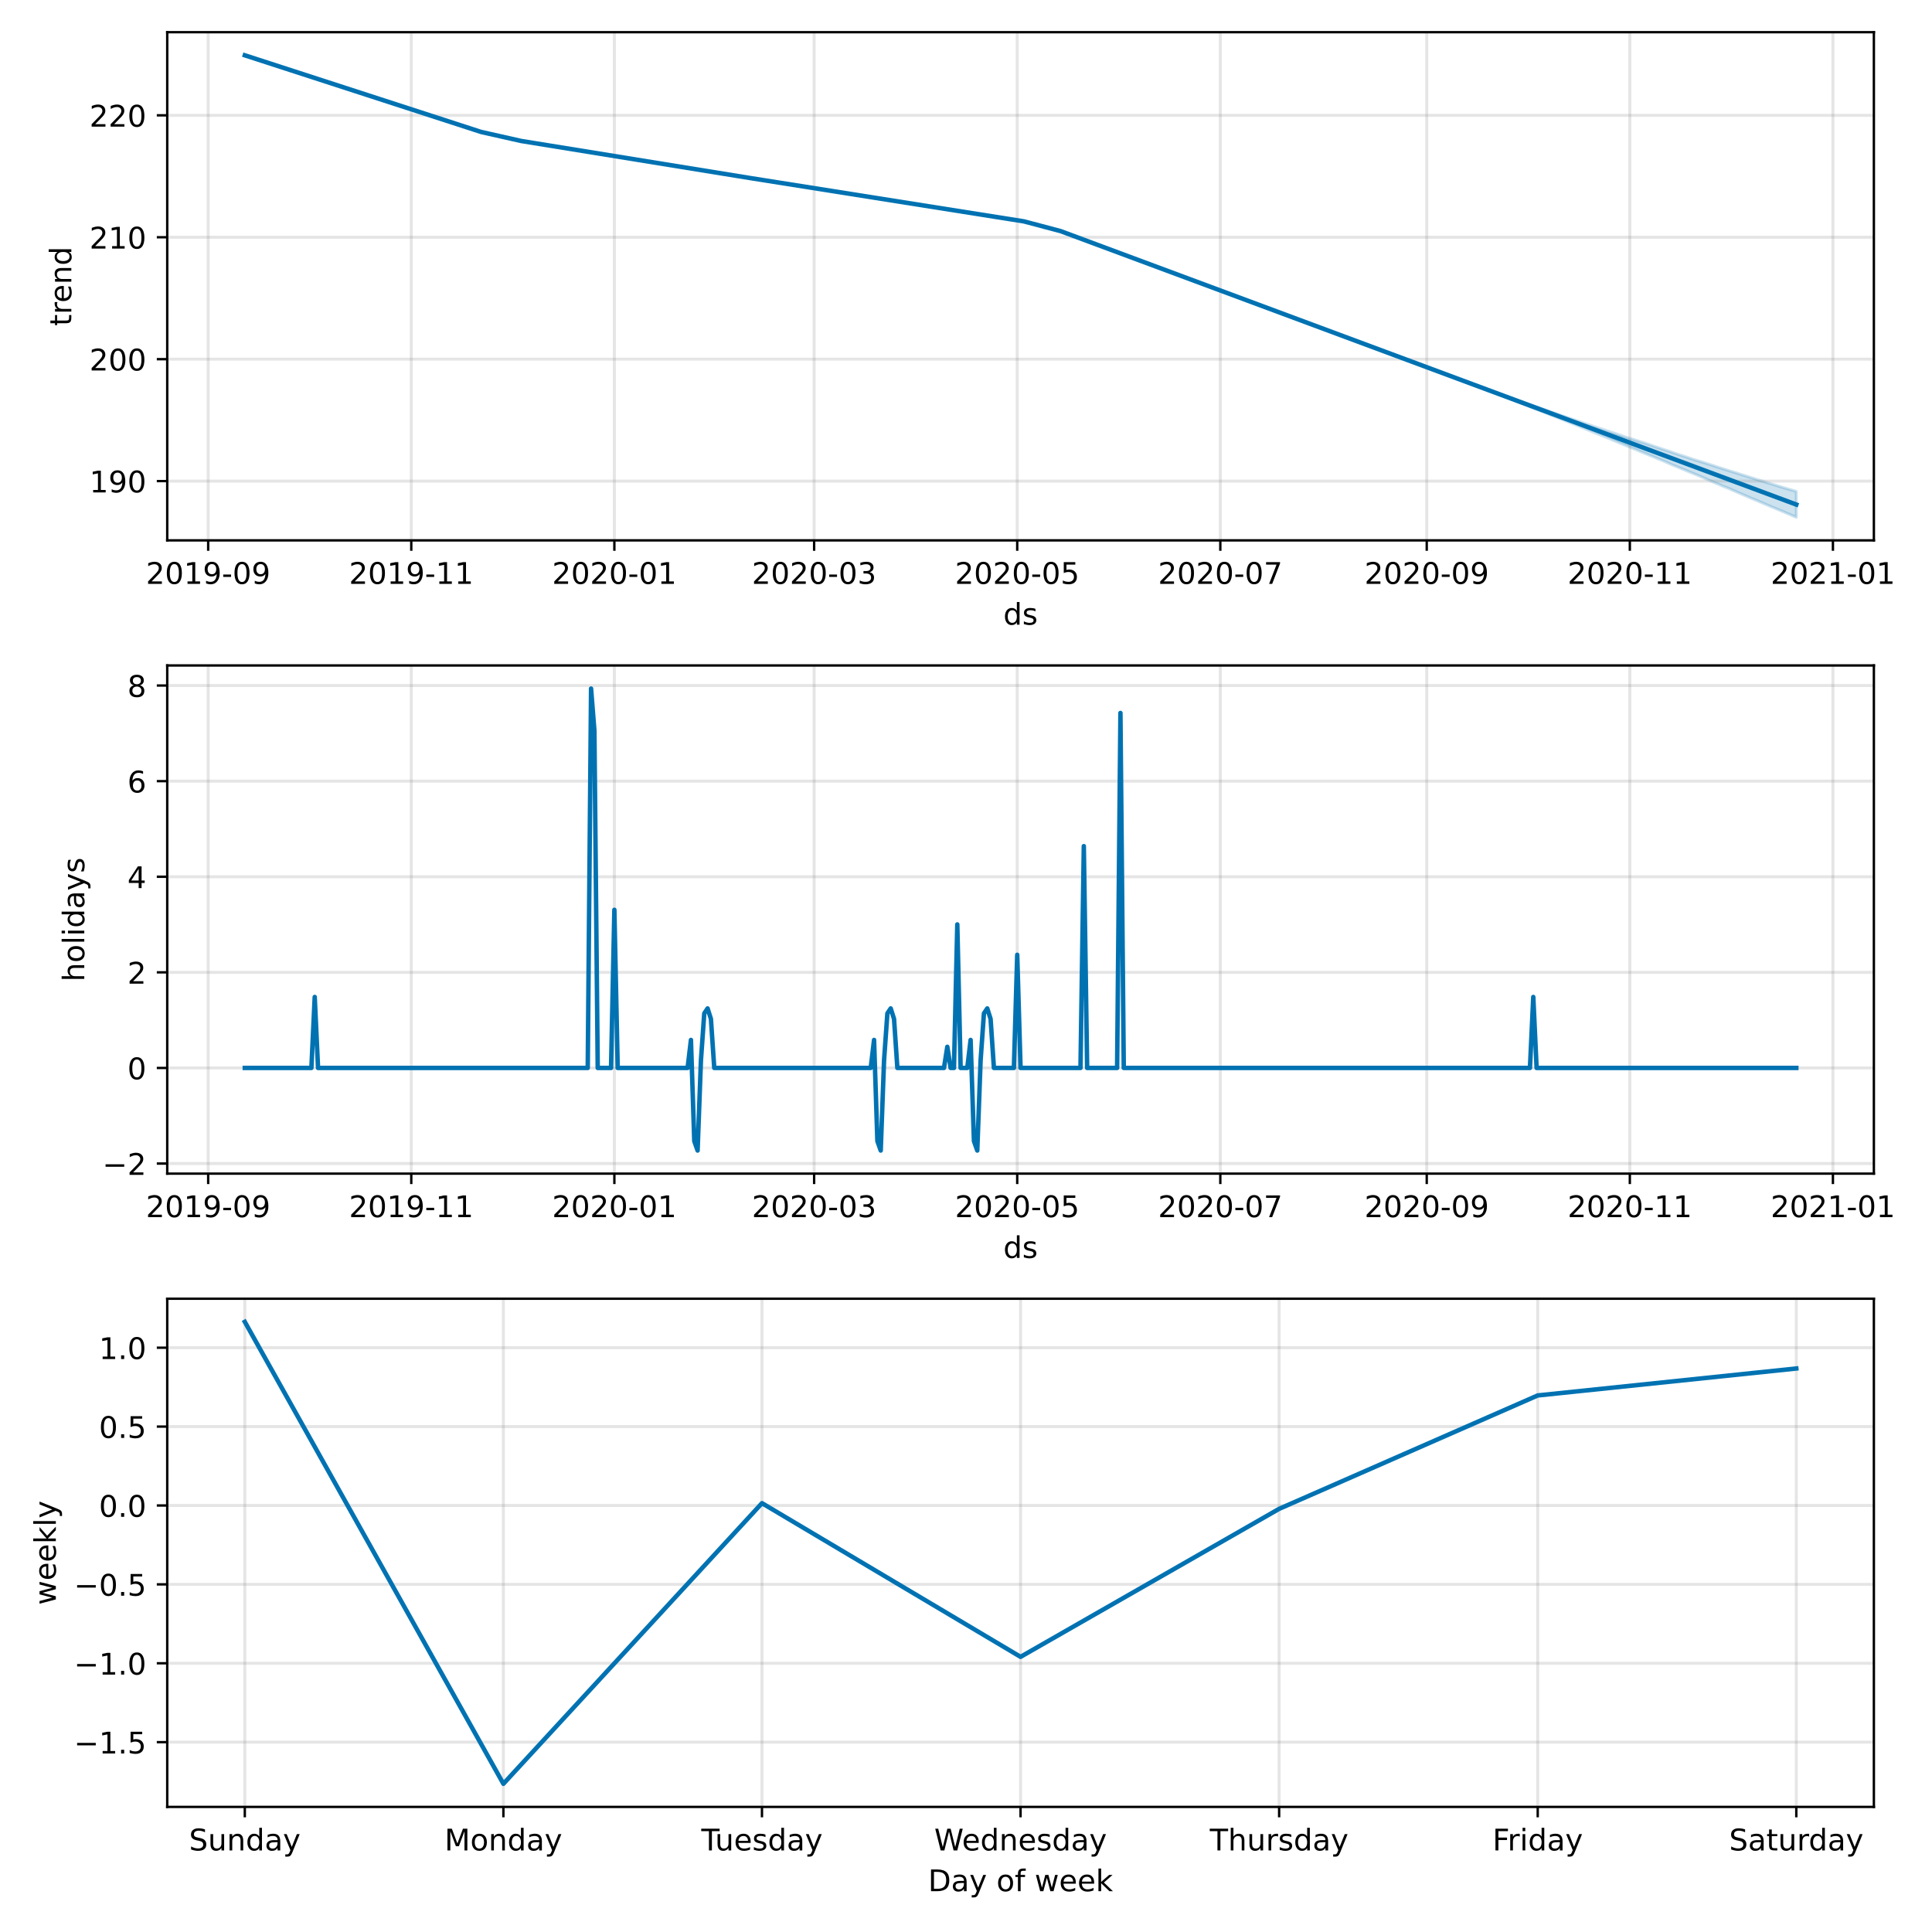 <?xml version="1.0" encoding="utf-8" standalone="no"?>
<!DOCTYPE svg PUBLIC "-//W3C//DTD SVG 1.1//EN"
  "http://www.w3.org/Graphics/SVG/1.1/DTD/svg11.dtd">
<!-- Created with matplotlib (https://matplotlib.org/) -->
<svg height="648pt" version="1.1" viewBox="0 0 648 648" width="648pt" xmlns="http://www.w3.org/2000/svg" xmlns:xlink="http://www.w3.org/1999/xlink">
 <defs>
  <style type="text/css">*{stroke-linecap:butt;stroke-linejoin:round;}</style>
 </defs>
 <g id="figure_1">
  <g id="patch_1">
   <path d="M 0 648 
L 648 648 
L 648 0 
L 0 0 
z
" style="fill:#ffffff;"/>
  </g>
  <g id="axes_1">
   <g id="patch_2">
    <path d="M 56.09 181.24 
L 628.505 181.24 
L 628.505 10.8 
L 56.09 10.8 
z
" style="fill:#ffffff;"/>
   </g>
   <g id="PolyCollection_1">
    <defs>
     <path d="M 82.109 -629.453 
L 82.109 -629.453 
L 83.226 -629.089 
L 84.342 -628.725 
L 85.459 -628.361 
L 86.576 -627.997 
L 87.692 -627.633 
L 88.809 -627.269 
L 89.926 -626.906 
L 91.042 -626.542 
L 92.159 -626.178 
L 93.276 -625.814 
L 94.392 -625.45 
L 95.509 -625.086 
L 96.626 -624.722 
L 97.743 -624.358 
L 98.859 -623.995 
L 99.976 -623.631 
L 101.093 -623.267 
L 102.209 -622.903 
L 103.326 -622.539 
L 104.443 -622.175 
L 105.559 -621.811 
L 106.676 -621.448 
L 107.793 -621.084 
L 108.909 -620.72 
L 110.026 -620.356 
L 111.143 -619.992 
L 112.26 -619.628 
L 113.376 -619.264 
L 114.493 -618.9 
L 115.61 -618.537 
L 116.726 -618.173 
L 117.843 -617.809 
L 118.96 -617.445 
L 120.076 -617.081 
L 121.193 -616.717 
L 122.31 -616.353 
L 123.426 -615.989 
L 124.543 -615.626 
L 125.66 -615.262 
L 126.776 -614.898 
L 127.893 -614.534 
L 129.01 -614.17 
L 130.127 -613.806 
L 131.243 -613.442 
L 132.36 -613.078 
L 133.477 -612.715 
L 134.593 -612.351 
L 135.71 -611.987 
L 136.827 -611.623 
L 137.943 -611.259 
L 139.06 -610.895 
L 140.177 -610.531 
L 141.293 -610.167 
L 142.41 -609.804 
L 143.527 -609.44 
L 144.644 -609.076 
L 145.76 -608.712 
L 146.877 -608.348 
L 147.994 -607.985 
L 149.11 -607.622 
L 150.227 -607.259 
L 151.344 -606.896 
L 152.46 -606.532 
L 153.577 -606.169 
L 154.694 -605.806 
L 155.81 -605.443 
L 156.927 -605.08 
L 158.044 -604.717 
L 159.161 -604.354 
L 160.277 -603.99 
L 161.394 -603.733 
L 162.511 -603.475 
L 163.627 -603.218 
L 164.744 -602.96 
L 165.861 -602.702 
L 166.977 -602.445 
L 168.094 -602.187 
L 169.211 -601.93 
L 170.327 -601.672 
L 171.444 -601.414 
L 172.561 -601.157 
L 173.677 -600.899 
L 174.794 -600.717 
L 175.911 -600.534 
L 177.028 -600.352 
L 178.144 -600.17 
L 179.261 -599.987 
L 180.378 -599.805 
L 181.494 -599.623 
L 182.611 -599.44 
L 183.728 -599.258 
L 184.844 -599.076 
L 185.961 -598.893 
L 187.078 -598.712 
L 188.194 -598.53 
L 189.311 -598.349 
L 190.428 -598.167 
L 191.545 -597.985 
L 192.661 -597.804 
L 193.778 -597.622 
L 194.895 -597.44 
L 196.011 -597.259 
L 197.128 -597.077 
L 198.245 -596.896 
L 199.361 -596.714 
L 200.478 -596.532 
L 201.595 -596.351 
L 202.711 -596.169 
L 203.828 -595.987 
L 204.945 -595.806 
L 206.062 -595.624 
L 207.178 -595.442 
L 208.295 -595.261 
L 209.412 -595.079 
L 210.528 -594.898 
L 211.645 -594.716 
L 212.762 -594.534 
L 213.878 -594.353 
L 214.995 -594.171 
L 216.112 -593.989 
L 217.228 -593.808 
L 218.345 -593.626 
L 219.462 -593.445 
L 220.578 -593.263 
L 221.695 -593.081 
L 222.812 -592.9 
L 223.929 -592.718 
L 225.045 -592.536 
L 226.162 -592.355 
L 227.279 -592.174 
L 228.395 -591.993 
L 229.512 -591.811 
L 230.629 -591.63 
L 231.745 -591.449 
L 232.862 -591.268 
L 233.979 -591.086 
L 235.095 -590.905 
L 236.212 -590.724 
L 237.329 -590.543 
L 238.446 -590.361 
L 239.562 -590.185 
L 240.679 -590.008 
L 241.796 -589.832 
L 242.912 -589.655 
L 244.029 -589.479 
L 245.146 -589.302 
L 246.262 -589.126 
L 247.379 -588.949 
L 248.496 -588.773 
L 249.612 -588.596 
L 250.729 -588.42 
L 251.846 -588.243 
L 252.963 -588.067 
L 254.079 -587.891 
L 255.196 -587.714 
L 256.313 -587.538 
L 257.429 -587.362 
L 258.546 -587.185 
L 259.663 -587.009 
L 260.779 -586.833 
L 261.896 -586.656 
L 263.013 -586.48 
L 264.129 -586.303 
L 265.246 -586.127 
L 266.363 -585.951 
L 267.479 -585.774 
L 268.596 -585.598 
L 269.713 -585.422 
L 270.83 -585.245 
L 271.946 -585.069 
L 273.063 -584.893 
L 274.18 -584.716 
L 275.296 -584.54 
L 276.413 -584.364 
L 277.53 -584.187 
L 278.646 -584.011 
L 279.763 -583.835 
L 280.88 -583.658 
L 281.996 -583.482 
L 283.113 -583.306 
L 284.23 -583.129 
L 285.347 -582.953 
L 286.463 -582.777 
L 287.58 -582.6 
L 288.697 -582.424 
L 289.813 -582.248 
L 290.93 -582.071 
L 292.047 -581.895 
L 293.163 -581.718 
L 294.28 -581.542 
L 295.397 -581.366 
L 296.513 -581.189 
L 297.63 -581.013 
L 298.747 -580.837 
L 299.863 -580.66 
L 300.98 -580.484 
L 302.097 -580.308 
L 303.214 -580.131 
L 304.33 -579.955 
L 305.447 -579.779 
L 306.564 -579.602 
L 307.68 -579.426 
L 308.797 -579.25 
L 309.914 -579.073 
L 311.03 -578.897 
L 312.147 -578.721 
L 313.264 -578.544 
L 314.38 -578.368 
L 315.497 -578.192 
L 316.614 -578.015 
L 317.731 -577.839 
L 318.847 -577.662 
L 319.964 -577.486 
L 321.081 -577.31 
L 322.197 -577.133 
L 323.314 -576.957 
L 324.431 -576.781 
L 325.547 -576.604 
L 326.664 -576.428 
L 327.781 -576.252 
L 328.897 -576.075 
L 330.014 -575.899 
L 331.131 -575.72 
L 332.248 -575.541 
L 333.364 -575.362 
L 334.481 -575.183 
L 335.598 -575.004 
L 336.714 -574.825 
L 337.831 -574.646 
L 338.948 -574.467 
L 340.064 -574.288 
L 341.181 -574.109 
L 342.298 -573.93 
L 343.414 -573.751 
L 344.531 -573.455 
L 345.648 -573.159 
L 346.764 -572.863 
L 347.881 -572.567 
L 348.998 -572.27 
L 350.115 -571.974 
L 351.231 -571.678 
L 352.348 -571.382 
L 353.465 -571.086 
L 354.581 -570.79 
L 355.698 -570.493 
L 356.815 -570.078 
L 357.931 -569.663 
L 359.048 -569.248 
L 360.165 -568.833 
L 361.281 -568.418 
L 362.398 -568.003 
L 363.515 -567.588 
L 364.632 -567.173 
L 365.748 -566.758 
L 366.865 -566.343 
L 367.982 -565.928 
L 369.098 -565.513 
L 370.215 -565.098 
L 371.332 -564.683 
L 372.448 -564.268 
L 373.565 -563.853 
L 374.682 -563.438 
L 375.798 -563.023 
L 376.915 -562.608 
L 378.032 -562.193 
L 379.149 -561.778 
L 380.265 -561.363 
L 381.382 -560.948 
L 382.499 -560.533 
L 383.615 -560.117 
L 384.732 -559.702 
L 385.849 -559.287 
L 386.965 -558.872 
L 388.082 -558.457 
L 389.199 -558.042 
L 390.315 -557.627 
L 391.432 -557.212 
L 392.549 -556.797 
L 393.665 -556.382 
L 394.782 -555.967 
L 395.899 -555.552 
L 397.016 -555.137 
L 398.132 -554.722 
L 399.249 -554.307 
L 400.366 -553.892 
L 401.482 -553.477 
L 402.599 -553.062 
L 403.716 -552.647 
L 404.832 -552.232 
L 405.949 -551.817 
L 407.066 -551.402 
L 408.182 -550.986 
L 409.299 -550.571 
L 410.416 -550.156 
L 411.533 -549.741 
L 412.649 -549.326 
L 413.766 -548.911 
L 414.883 -548.496 
L 415.999 -548.081 
L 417.116 -547.666 
L 418.233 -547.251 
L 419.349 -546.836 
L 420.466 -546.421 
L 421.583 -546.006 
L 422.699 -545.591 
L 423.816 -545.176 
L 424.933 -544.761 
L 426.049 -544.346 
L 427.166 -543.931 
L 428.283 -543.516 
L 429.4 -543.101 
L 430.516 -542.686 
L 431.633 -542.271 
L 432.75 -541.856 
L 433.866 -541.44 
L 434.983 -541.025 
L 436.1 -540.61 
L 437.216 -540.195 
L 438.333 -539.78 
L 439.45 -539.365 
L 440.566 -538.95 
L 441.683 -538.535 
L 442.8 -538.12 
L 443.917 -537.705 
L 445.033 -537.29 
L 446.15 -536.875 
L 447.267 -536.46 
L 448.383 -536.045 
L 449.5 -535.63 
L 450.617 -535.215 
L 451.733 -534.8 
L 452.85 -534.385 
L 453.967 -533.97 
L 455.083 -533.555 
L 456.2 -533.14 
L 457.317 -532.725 
L 458.434 -532.309 
L 459.55 -531.894 
L 460.667 -531.479 
L 461.784 -531.064 
L 462.9 -530.649 
L 464.017 -530.234 
L 465.134 -529.819 
L 466.25 -529.404 
L 467.367 -528.989 
L 468.484 -528.574 
L 469.6 -528.159 
L 470.717 -527.744 
L 471.834 -527.329 
L 472.95 -526.914 
L 474.067 -526.499 
L 475.184 -526.084 
L 476.301 -525.669 
L 477.417 -525.254 
L 478.534 -524.839 
L 479.651 -524.424 
L 480.767 -524.009 
L 481.884 -523.594 
L 483.001 -523.179 
L 484.117 -522.763 
L 485.234 -522.348 
L 486.351 -521.933 
L 487.467 -521.518 
L 488.584 -521.103 
L 489.701 -520.688 
L 490.818 -520.273 
L 491.934 -519.858 
L 493.051 -519.443 
L 494.168 -519.028 
L 495.284 -518.609 
L 496.401 -518.187 
L 497.518 -517.763 
L 498.634 -517.335 
L 499.751 -516.906 
L 500.868 -516.477 
L 501.984 -516.039 
L 503.101 -515.604 
L 504.218 -515.174 
L 505.335 -514.738 
L 506.451 -514.301 
L 507.568 -513.854 
L 508.685 -513.411 
L 509.801 -512.958 
L 510.918 -512.514 
L 512.035 -512.067 
L 513.151 -511.608 
L 514.268 -511.167 
L 515.385 -510.723 
L 516.501 -510.277 
L 517.618 -509.834 
L 518.735 -509.392 
L 519.851 -508.94 
L 520.968 -508.502 
L 522.085 -508.064 
L 523.202 -507.617 
L 524.318 -507.178 
L 525.435 -506.736 
L 526.552 -506.28 
L 527.668 -505.828 
L 528.785 -505.371 
L 529.902 -504.911 
L 531.018 -504.468 
L 532.135 -504.001 
L 533.252 -503.536 
L 534.368 -503.089 
L 535.485 -502.631 
L 536.602 -502.184 
L 537.719 -501.736 
L 538.835 -501.289 
L 539.952 -500.82 
L 541.069 -500.334 
L 542.185 -499.889 
L 543.302 -499.419 
L 544.419 -498.973 
L 545.535 -498.517 
L 546.652 -498.037 
L 547.769 -497.588 
L 548.885 -497.136 
L 550.002 -496.663 
L 551.119 -496.205 
L 552.236 -495.748 
L 553.352 -495.286 
L 554.469 -494.836 
L 555.586 -494.374 
L 556.702 -493.909 
L 557.819 -493.437 
L 558.936 -492.965 
L 560.052 -492.463 
L 561.169 -491.975 
L 562.286 -491.531 
L 563.402 -491.075 
L 564.519 -490.614 
L 565.636 -490.145 
L 566.752 -489.673 
L 567.869 -489.229 
L 568.986 -488.765 
L 570.103 -488.287 
L 571.219 -487.814 
L 572.336 -487.327 
L 573.453 -486.832 
L 574.569 -486.354 
L 575.686 -485.877 
L 576.803 -485.42 
L 577.919 -484.925 
L 579.036 -484.502 
L 580.153 -484.032 
L 581.269 -483.547 
L 582.386 -483.059 
L 583.503 -482.573 
L 584.62 -482.085 
L 585.736 -481.609 
L 586.853 -481.105 
L 587.97 -480.65 
L 589.086 -480.205 
L 590.203 -479.71 
L 591.32 -479.236 
L 592.436 -478.764 
L 593.553 -478.291 
L 594.67 -477.82 
L 595.786 -477.351 
L 596.903 -476.88 
L 598.02 -476.415 
L 599.136 -475.947 
L 600.253 -475.475 
L 601.37 -474.981 
L 602.487 -474.507 
L 602.487 -483.158 
L 602.487 -483.158 
L 601.37 -483.506 
L 600.253 -483.827 
L 599.136 -484.155 
L 598.02 -484.487 
L 596.903 -484.833 
L 595.786 -485.183 
L 594.67 -485.525 
L 593.553 -485.867 
L 592.436 -486.194 
L 591.32 -486.549 
L 590.203 -486.892 
L 589.086 -487.231 
L 587.97 -487.595 
L 586.853 -487.94 
L 585.736 -488.284 
L 584.62 -488.646 
L 583.503 -488.994 
L 582.386 -489.372 
L 581.269 -489.712 
L 580.153 -490.053 
L 579.036 -490.395 
L 577.919 -490.756 
L 576.803 -491.111 
L 575.686 -491.46 
L 574.569 -491.842 
L 573.453 -492.202 
L 572.336 -492.562 
L 571.219 -492.917 
L 570.103 -493.263 
L 568.986 -493.592 
L 567.869 -493.94 
L 566.752 -494.32 
L 565.636 -494.697 
L 564.519 -495.07 
L 563.402 -495.416 
L 562.286 -495.789 
L 561.169 -496.168 
L 560.052 -496.562 
L 558.936 -496.923 
L 557.819 -497.292 
L 556.702 -497.667 
L 555.586 -498.043 
L 554.469 -498.412 
L 553.352 -498.802 
L 552.236 -499.183 
L 551.119 -499.557 
L 550.002 -499.909 
L 548.885 -500.259 
L 547.769 -500.626 
L 546.652 -500.972 
L 545.535 -501.324 
L 544.419 -501.697 
L 543.302 -502.074 
L 542.185 -502.462 
L 541.069 -502.842 
L 539.952 -503.207 
L 538.835 -503.569 
L 537.719 -503.946 
L 536.602 -504.298 
L 535.485 -504.668 
L 534.368 -505.034 
L 533.252 -505.414 
L 532.135 -505.789 
L 531.018 -506.163 
L 529.902 -506.544 
L 528.785 -506.914 
L 527.668 -507.283 
L 526.552 -507.656 
L 525.435 -508.046 
L 524.318 -508.418 
L 523.202 -508.809 
L 522.085 -509.194 
L 520.968 -509.578 
L 519.851 -509.967 
L 518.735 -510.358 
L 517.618 -510.742 
L 516.501 -511.114 
L 515.385 -511.5 
L 514.268 -511.889 
L 513.151 -512.277 
L 512.035 -512.671 
L 510.918 -513.061 
L 509.801 -513.451 
L 508.685 -513.844 
L 507.568 -514.245 
L 506.451 -514.637 
L 505.335 -515.024 
L 504.218 -515.416 
L 503.101 -515.814 
L 501.984 -516.206 
L 500.868 -516.607 
L 499.751 -517.005 
L 498.634 -517.406 
L 497.518 -517.808 
L 496.401 -518.209 
L 495.284 -518.616 
L 494.168 -519.028 
L 493.051 -519.443 
L 491.934 -519.858 
L 490.818 -520.273 
L 489.701 -520.688 
L 488.584 -521.103 
L 487.467 -521.518 
L 486.351 -521.933 
L 485.234 -522.348 
L 484.117 -522.763 
L 483.001 -523.179 
L 481.884 -523.594 
L 480.767 -524.009 
L 479.651 -524.424 
L 478.534 -524.839 
L 477.417 -525.254 
L 476.301 -525.669 
L 475.184 -526.084 
L 474.067 -526.499 
L 472.95 -526.914 
L 471.834 -527.329 
L 470.717 -527.744 
L 469.6 -528.159 
L 468.484 -528.574 
L 467.367 -528.989 
L 466.25 -529.404 
L 465.134 -529.819 
L 464.017 -530.234 
L 462.9 -530.649 
L 461.784 -531.064 
L 460.667 -531.479 
L 459.55 -531.894 
L 458.434 -532.309 
L 457.317 -532.725 
L 456.2 -533.14 
L 455.083 -533.555 
L 453.967 -533.97 
L 452.85 -534.385 
L 451.733 -534.8 
L 450.617 -535.215 
L 449.5 -535.63 
L 448.383 -536.045 
L 447.267 -536.46 
L 446.15 -536.875 
L 445.033 -537.29 
L 443.917 -537.705 
L 442.8 -538.12 
L 441.683 -538.535 
L 440.566 -538.95 
L 439.45 -539.365 
L 438.333 -539.78 
L 437.216 -540.195 
L 436.1 -540.61 
L 434.983 -541.025 
L 433.866 -541.44 
L 432.75 -541.856 
L 431.633 -542.271 
L 430.516 -542.686 
L 429.4 -543.101 
L 428.283 -543.516 
L 427.166 -543.931 
L 426.049 -544.346 
L 424.933 -544.761 
L 423.816 -545.176 
L 422.699 -545.591 
L 421.583 -546.006 
L 420.466 -546.421 
L 419.349 -546.836 
L 418.233 -547.251 
L 417.116 -547.666 
L 415.999 -548.081 
L 414.883 -548.496 
L 413.766 -548.911 
L 412.649 -549.326 
L 411.533 -549.741 
L 410.416 -550.156 
L 409.299 -550.571 
L 408.182 -550.986 
L 407.066 -551.402 
L 405.949 -551.817 
L 404.832 -552.232 
L 403.716 -552.647 
L 402.599 -553.062 
L 401.482 -553.477 
L 400.366 -553.892 
L 399.249 -554.307 
L 398.132 -554.722 
L 397.016 -555.137 
L 395.899 -555.552 
L 394.782 -555.967 
L 393.665 -556.382 
L 392.549 -556.797 
L 391.432 -557.212 
L 390.315 -557.627 
L 389.199 -558.042 
L 388.082 -558.457 
L 386.965 -558.872 
L 385.849 -559.287 
L 384.732 -559.702 
L 383.615 -560.117 
L 382.499 -560.533 
L 381.382 -560.948 
L 380.265 -561.363 
L 379.149 -561.778 
L 378.032 -562.193 
L 376.915 -562.608 
L 375.798 -563.023 
L 374.682 -563.438 
L 373.565 -563.853 
L 372.448 -564.268 
L 371.332 -564.683 
L 370.215 -565.098 
L 369.098 -565.513 
L 367.982 -565.928 
L 366.865 -566.343 
L 365.748 -566.758 
L 364.632 -567.173 
L 363.515 -567.588 
L 362.398 -568.003 
L 361.281 -568.418 
L 360.165 -568.833 
L 359.048 -569.248 
L 357.931 -569.663 
L 356.815 -570.078 
L 355.698 -570.493 
L 354.581 -570.79 
L 353.465 -571.086 
L 352.348 -571.382 
L 351.231 -571.678 
L 350.115 -571.974 
L 348.998 -572.27 
L 347.881 -572.567 
L 346.764 -572.863 
L 345.648 -573.159 
L 344.531 -573.455 
L 343.414 -573.751 
L 342.298 -573.93 
L 341.181 -574.109 
L 340.064 -574.288 
L 338.948 -574.467 
L 337.831 -574.646 
L 336.714 -574.825 
L 335.598 -575.004 
L 334.481 -575.183 
L 333.364 -575.362 
L 332.248 -575.541 
L 331.131 -575.72 
L 330.014 -575.899 
L 328.897 -576.075 
L 327.781 -576.252 
L 326.664 -576.428 
L 325.547 -576.604 
L 324.431 -576.781 
L 323.314 -576.957 
L 322.197 -577.133 
L 321.081 -577.31 
L 319.964 -577.486 
L 318.847 -577.662 
L 317.731 -577.839 
L 316.614 -578.015 
L 315.497 -578.192 
L 314.38 -578.368 
L 313.264 -578.544 
L 312.147 -578.721 
L 311.03 -578.897 
L 309.914 -579.073 
L 308.797 -579.25 
L 307.68 -579.426 
L 306.564 -579.602 
L 305.447 -579.779 
L 304.33 -579.955 
L 303.214 -580.131 
L 302.097 -580.308 
L 300.98 -580.484 
L 299.863 -580.66 
L 298.747 -580.837 
L 297.63 -581.013 
L 296.513 -581.189 
L 295.397 -581.366 
L 294.28 -581.542 
L 293.163 -581.718 
L 292.047 -581.895 
L 290.93 -582.071 
L 289.813 -582.248 
L 288.697 -582.424 
L 287.58 -582.6 
L 286.463 -582.777 
L 285.347 -582.953 
L 284.23 -583.129 
L 283.113 -583.306 
L 281.996 -583.482 
L 280.88 -583.658 
L 279.763 -583.835 
L 278.646 -584.011 
L 277.53 -584.187 
L 276.413 -584.364 
L 275.296 -584.54 
L 274.18 -584.716 
L 273.063 -584.893 
L 271.946 -585.069 
L 270.83 -585.245 
L 269.713 -585.422 
L 268.596 -585.598 
L 267.479 -585.774 
L 266.363 -585.951 
L 265.246 -586.127 
L 264.129 -586.303 
L 263.013 -586.48 
L 261.896 -586.656 
L 260.779 -586.833 
L 259.663 -587.009 
L 258.546 -587.185 
L 257.429 -587.362 
L 256.313 -587.538 
L 255.196 -587.714 
L 254.079 -587.891 
L 252.963 -588.067 
L 251.846 -588.243 
L 250.729 -588.42 
L 249.612 -588.596 
L 248.496 -588.773 
L 247.379 -588.949 
L 246.262 -589.126 
L 245.146 -589.302 
L 244.029 -589.479 
L 242.912 -589.655 
L 241.796 -589.832 
L 240.679 -590.008 
L 239.562 -590.185 
L 238.446 -590.361 
L 237.329 -590.543 
L 236.212 -590.724 
L 235.095 -590.905 
L 233.979 -591.086 
L 232.862 -591.268 
L 231.745 -591.449 
L 230.629 -591.63 
L 229.512 -591.811 
L 228.395 -591.993 
L 227.279 -592.174 
L 226.162 -592.355 
L 225.045 -592.536 
L 223.929 -592.718 
L 222.812 -592.9 
L 221.695 -593.081 
L 220.578 -593.263 
L 219.462 -593.445 
L 218.345 -593.626 
L 217.228 -593.808 
L 216.112 -593.989 
L 214.995 -594.171 
L 213.878 -594.353 
L 212.762 -594.534 
L 211.645 -594.716 
L 210.528 -594.898 
L 209.412 -595.079 
L 208.295 -595.261 
L 207.178 -595.442 
L 206.062 -595.624 
L 204.945 -595.806 
L 203.828 -595.987 
L 202.711 -596.169 
L 201.595 -596.351 
L 200.478 -596.532 
L 199.361 -596.714 
L 198.245 -596.896 
L 197.128 -597.077 
L 196.011 -597.259 
L 194.895 -597.44 
L 193.778 -597.622 
L 192.661 -597.804 
L 191.545 -597.985 
L 190.428 -598.167 
L 189.311 -598.349 
L 188.194 -598.53 
L 187.078 -598.712 
L 185.961 -598.893 
L 184.844 -599.076 
L 183.728 -599.258 
L 182.611 -599.44 
L 181.494 -599.623 
L 180.378 -599.805 
L 179.261 -599.987 
L 178.144 -600.17 
L 177.028 -600.352 
L 175.911 -600.534 
L 174.794 -600.717 
L 173.677 -600.899 
L 172.561 -601.157 
L 171.444 -601.414 
L 170.327 -601.672 
L 169.211 -601.93 
L 168.094 -602.187 
L 166.977 -602.445 
L 165.861 -602.702 
L 164.744 -602.96 
L 163.627 -603.218 
L 162.511 -603.475 
L 161.394 -603.733 
L 160.277 -603.99 
L 159.161 -604.354 
L 158.044 -604.717 
L 156.927 -605.08 
L 155.81 -605.443 
L 154.694 -605.806 
L 153.577 -606.169 
L 152.46 -606.532 
L 151.344 -606.896 
L 150.227 -607.259 
L 149.11 -607.622 
L 147.994 -607.985 
L 146.877 -608.348 
L 145.76 -608.712 
L 144.644 -609.076 
L 143.527 -609.44 
L 142.41 -609.804 
L 141.293 -610.167 
L 140.177 -610.531 
L 139.06 -610.895 
L 137.943 -611.259 
L 136.827 -611.623 
L 135.71 -611.987 
L 134.593 -612.351 
L 133.477 -612.715 
L 132.36 -613.078 
L 131.243 -613.442 
L 130.127 -613.806 
L 129.01 -614.17 
L 127.893 -614.534 
L 126.776 -614.898 
L 125.66 -615.262 
L 124.543 -615.626 
L 123.426 -615.989 
L 122.31 -616.353 
L 121.193 -616.717 
L 120.076 -617.081 
L 118.96 -617.445 
L 117.843 -617.809 
L 116.726 -618.173 
L 115.61 -618.537 
L 114.493 -618.9 
L 113.376 -619.264 
L 112.26 -619.628 
L 111.143 -619.992 
L 110.026 -620.356 
L 108.909 -620.72 
L 107.793 -621.084 
L 106.676 -621.448 
L 105.559 -621.811 
L 104.443 -622.175 
L 103.326 -622.539 
L 102.209 -622.903 
L 101.093 -623.267 
L 99.976 -623.631 
L 98.859 -623.995 
L 97.743 -624.358 
L 96.626 -624.722 
L 95.509 -625.086 
L 94.392 -625.45 
L 93.276 -625.814 
L 92.159 -626.178 
L 91.042 -626.542 
L 89.926 -626.906 
L 88.809 -627.269 
L 87.692 -627.633 
L 86.576 -627.997 
L 85.459 -628.361 
L 84.342 -628.725 
L 83.226 -629.089 
L 82.109 -629.453 
z
" id="m1836499afb" style="stroke:#0072b2;stroke-opacity:0.2;"/>
    </defs>
    <g clip-path="url(#pd8ee7115db)">
     <use style="fill:#0072b2;fill-opacity:0.2;stroke:#0072b2;stroke-opacity:0.2;" x="0" xlink:href="#m1836499afb" y="648"/>
    </g>
   </g>
   <g id="matplotlib.axis_1">
    <g id="xtick_1">
     <g id="line2d_1">
      <path clip-path="url(#pd8ee7115db)" d="M 69.825 181.24 
L 69.825 10.8 
" style="fill:none;stroke:#808080;stroke-linecap:square;stroke-opacity:0.2;"/>
     </g>
     <g id="line2d_2">
      <defs>
       <path d="M 0 0 
L 0 3.5 
" id="me6b358529e" style="stroke:#000000;stroke-width:0.8;"/>
      </defs>
      <g>
       <use style="stroke:#000000;stroke-width:0.8;" x="69.825" xlink:href="#me6b358529e" y="181.24"/>
      </g>
     </g>
     <g id="text_1">
      <!-- 2019-09 -->
      <g transform="translate(48.934 195.838)scale(0.1 -0.1)">
       <defs>
        <path d="M 19.188 8.297 
L 53.609 8.297 
L 53.609 0 
L 7.328 0 
L 7.328 8.297 
Q 12.938 14.109 22.625 23.891 
Q 32.328 33.688 34.812 36.531 
Q 39.547 41.844 41.422 45.531 
Q 43.312 49.219 43.312 52.781 
Q 43.312 58.594 39.234 62.25 
Q 35.156 65.922 28.609 65.922 
Q 23.969 65.922 18.812 64.312 
Q 13.672 62.703 7.812 59.422 
L 7.812 69.391 
Q 13.766 71.781 18.938 73 
Q 24.125 74.219 28.422 74.219 
Q 39.75 74.219 46.484 68.547 
Q 53.219 62.891 53.219 53.422 
Q 53.219 48.922 51.531 44.891 
Q 49.859 40.875 45.406 35.406 
Q 44.188 33.984 37.641 27.219 
Q 31.109 20.453 19.188 8.297 
z
" id="DejaVuSans-50"/>
        <path d="M 31.781 66.406 
Q 24.172 66.406 20.328 58.906 
Q 16.5 51.422 16.5 36.375 
Q 16.5 21.391 20.328 13.891 
Q 24.172 6.391 31.781 6.391 
Q 39.453 6.391 43.281 13.891 
Q 47.125 21.391 47.125 36.375 
Q 47.125 51.422 43.281 58.906 
Q 39.453 66.406 31.781 66.406 
z
M 31.781 74.219 
Q 44.047 74.219 50.516 64.516 
Q 56.984 54.828 56.984 36.375 
Q 56.984 17.969 50.516 8.266 
Q 44.047 -1.422 31.781 -1.422 
Q 19.531 -1.422 13.062 8.266 
Q 6.594 17.969 6.594 36.375 
Q 6.594 54.828 13.062 64.516 
Q 19.531 74.219 31.781 74.219 
z
" id="DejaVuSans-48"/>
        <path d="M 12.406 8.297 
L 28.516 8.297 
L 28.516 63.922 
L 10.984 60.406 
L 10.984 69.391 
L 28.422 72.906 
L 38.281 72.906 
L 38.281 8.297 
L 54.391 8.297 
L 54.391 0 
L 12.406 0 
z
" id="DejaVuSans-49"/>
        <path d="M 10.984 1.516 
L 10.984 10.5 
Q 14.703 8.734 18.5 7.812 
Q 22.312 6.891 25.984 6.891 
Q 35.75 6.891 40.891 13.453 
Q 46.047 20.016 46.781 33.406 
Q 43.953 29.203 39.594 26.953 
Q 35.25 24.703 29.984 24.703 
Q 19.047 24.703 12.672 31.312 
Q 6.297 37.938 6.297 49.422 
Q 6.297 60.641 12.938 67.422 
Q 19.578 74.219 30.609 74.219 
Q 43.266 74.219 49.922 64.516 
Q 56.594 54.828 56.594 36.375 
Q 56.594 19.141 48.406 8.859 
Q 40.234 -1.422 26.422 -1.422 
Q 22.703 -1.422 18.891 -0.688 
Q 15.094 0.047 10.984 1.516 
z
M 30.609 32.422 
Q 37.25 32.422 41.125 36.953 
Q 45.016 41.5 45.016 49.422 
Q 45.016 57.281 41.125 61.844 
Q 37.25 66.406 30.609 66.406 
Q 23.969 66.406 20.094 61.844 
Q 16.219 57.281 16.219 49.422 
Q 16.219 41.5 20.094 36.953 
Q 23.969 32.422 30.609 32.422 
z
" id="DejaVuSans-57"/>
        <path d="M 4.891 31.391 
L 31.203 31.391 
L 31.203 23.391 
L 4.891 23.391 
z
" id="DejaVuSans-45"/>
       </defs>
       <use xlink:href="#DejaVuSans-50"/>
       <use x="63.623" xlink:href="#DejaVuSans-48"/>
       <use x="127.246" xlink:href="#DejaVuSans-49"/>
       <use x="190.869" xlink:href="#DejaVuSans-57"/>
       <use x="254.492" xlink:href="#DejaVuSans-45"/>
       <use x="290.576" xlink:href="#DejaVuSans-48"/>
       <use x="354.199" xlink:href="#DejaVuSans-57"/>
      </g>
     </g>
    </g>
    <g id="xtick_2">
     <g id="line2d_3">
      <path clip-path="url(#pd8ee7115db)" d="M 137.943 181.24 
L 137.943 10.8 
" style="fill:none;stroke:#808080;stroke-linecap:square;stroke-opacity:0.2;"/>
     </g>
     <g id="line2d_4">
      <g>
       <use style="stroke:#000000;stroke-width:0.8;" x="137.943" xlink:href="#me6b358529e" y="181.24"/>
      </g>
     </g>
     <g id="text_2">
      <!-- 2019-11 -->
      <g transform="translate(117.052 195.838)scale(0.1 -0.1)">
       <use xlink:href="#DejaVuSans-50"/>
       <use x="63.623" xlink:href="#DejaVuSans-48"/>
       <use x="127.246" xlink:href="#DejaVuSans-49"/>
       <use x="190.869" xlink:href="#DejaVuSans-57"/>
       <use x="254.492" xlink:href="#DejaVuSans-45"/>
       <use x="290.576" xlink:href="#DejaVuSans-49"/>
       <use x="354.199" xlink:href="#DejaVuSans-49"/>
      </g>
     </g>
    </g>
    <g id="xtick_3">
     <g id="line2d_5">
      <path clip-path="url(#pd8ee7115db)" d="M 206.062 181.24 
L 206.062 10.8 
" style="fill:none;stroke:#808080;stroke-linecap:square;stroke-opacity:0.2;"/>
     </g>
     <g id="line2d_6">
      <g>
       <use style="stroke:#000000;stroke-width:0.8;" x="206.062" xlink:href="#me6b358529e" y="181.24"/>
      </g>
     </g>
     <g id="text_3">
      <!-- 2020-01 -->
      <g transform="translate(185.17 195.838)scale(0.1 -0.1)">
       <use xlink:href="#DejaVuSans-50"/>
       <use x="63.623" xlink:href="#DejaVuSans-48"/>
       <use x="127.246" xlink:href="#DejaVuSans-50"/>
       <use x="190.869" xlink:href="#DejaVuSans-48"/>
       <use x="254.492" xlink:href="#DejaVuSans-45"/>
       <use x="290.576" xlink:href="#DejaVuSans-48"/>
       <use x="354.199" xlink:href="#DejaVuSans-49"/>
      </g>
     </g>
    </g>
    <g id="xtick_4">
     <g id="line2d_7">
      <path clip-path="url(#pd8ee7115db)" d="M 273.063 181.24 
L 273.063 10.8 
" style="fill:none;stroke:#808080;stroke-linecap:square;stroke-opacity:0.2;"/>
     </g>
     <g id="line2d_8">
      <g>
       <use style="stroke:#000000;stroke-width:0.8;" x="273.063" xlink:href="#me6b358529e" y="181.24"/>
      </g>
     </g>
     <g id="text_4">
      <!-- 2020-03 -->
      <g transform="translate(252.172 195.838)scale(0.1 -0.1)">
       <defs>
        <path d="M 40.578 39.312 
Q 47.656 37.797 51.625 33 
Q 55.609 28.219 55.609 21.188 
Q 55.609 10.406 48.188 4.484 
Q 40.766 -1.422 27.094 -1.422 
Q 22.516 -1.422 17.656 -0.516 
Q 12.797 0.391 7.625 2.203 
L 7.625 11.719 
Q 11.719 9.328 16.594 8.109 
Q 21.484 6.891 26.812 6.891 
Q 36.078 6.891 40.938 10.547 
Q 45.797 14.203 45.797 21.188 
Q 45.797 27.641 41.281 31.266 
Q 36.766 34.906 28.719 34.906 
L 20.219 34.906 
L 20.219 43.016 
L 29.109 43.016 
Q 36.375 43.016 40.234 45.922 
Q 44.094 48.828 44.094 54.297 
Q 44.094 59.906 40.109 62.906 
Q 36.141 65.922 28.719 65.922 
Q 24.656 65.922 20.016 65.031 
Q 15.375 64.156 9.812 62.312 
L 9.812 71.094 
Q 15.438 72.656 20.344 73.438 
Q 25.25 74.219 29.594 74.219 
Q 40.828 74.219 47.359 69.109 
Q 53.906 64.016 53.906 55.328 
Q 53.906 49.266 50.438 45.094 
Q 46.969 40.922 40.578 39.312 
z
" id="DejaVuSans-51"/>
       </defs>
       <use xlink:href="#DejaVuSans-50"/>
       <use x="63.623" xlink:href="#DejaVuSans-48"/>
       <use x="127.246" xlink:href="#DejaVuSans-50"/>
       <use x="190.869" xlink:href="#DejaVuSans-48"/>
       <use x="254.492" xlink:href="#DejaVuSans-45"/>
       <use x="290.576" xlink:href="#DejaVuSans-48"/>
       <use x="354.199" xlink:href="#DejaVuSans-51"/>
      </g>
     </g>
    </g>
    <g id="xtick_5">
     <g id="line2d_9">
      <path clip-path="url(#pd8ee7115db)" d="M 341.181 181.24 
L 341.181 10.8 
" style="fill:none;stroke:#808080;stroke-linecap:square;stroke-opacity:0.2;"/>
     </g>
     <g id="line2d_10">
      <g>
       <use style="stroke:#000000;stroke-width:0.8;" x="341.181" xlink:href="#me6b358529e" y="181.24"/>
      </g>
     </g>
     <g id="text_5">
      <!-- 2020-05 -->
      <g transform="translate(320.29 195.838)scale(0.1 -0.1)">
       <defs>
        <path d="M 10.797 72.906 
L 49.516 72.906 
L 49.516 64.594 
L 19.828 64.594 
L 19.828 46.734 
Q 21.969 47.469 24.109 47.828 
Q 26.266 48.188 28.422 48.188 
Q 40.625 48.188 47.75 41.5 
Q 54.891 34.812 54.891 23.391 
Q 54.891 11.625 47.562 5.094 
Q 40.234 -1.422 26.906 -1.422 
Q 22.312 -1.422 17.547 -0.641 
Q 12.797 0.141 7.719 1.703 
L 7.719 11.625 
Q 12.109 9.234 16.797 8.062 
Q 21.484 6.891 26.703 6.891 
Q 35.156 6.891 40.078 11.328 
Q 45.016 15.766 45.016 23.391 
Q 45.016 31 40.078 35.438 
Q 35.156 39.891 26.703 39.891 
Q 22.75 39.891 18.812 39.016 
Q 14.891 38.141 10.797 36.281 
z
" id="DejaVuSans-53"/>
       </defs>
       <use xlink:href="#DejaVuSans-50"/>
       <use x="63.623" xlink:href="#DejaVuSans-48"/>
       <use x="127.246" xlink:href="#DejaVuSans-50"/>
       <use x="190.869" xlink:href="#DejaVuSans-48"/>
       <use x="254.492" xlink:href="#DejaVuSans-45"/>
       <use x="290.576" xlink:href="#DejaVuSans-48"/>
       <use x="354.199" xlink:href="#DejaVuSans-53"/>
      </g>
     </g>
    </g>
    <g id="xtick_6">
     <g id="line2d_11">
      <path clip-path="url(#pd8ee7115db)" d="M 409.299 181.24 
L 409.299 10.8 
" style="fill:none;stroke:#808080;stroke-linecap:square;stroke-opacity:0.2;"/>
     </g>
     <g id="line2d_12">
      <g>
       <use style="stroke:#000000;stroke-width:0.8;" x="409.299" xlink:href="#me6b358529e" y="181.24"/>
      </g>
     </g>
     <g id="text_6">
      <!-- 2020-07 -->
      <g transform="translate(388.408 195.838)scale(0.1 -0.1)">
       <defs>
        <path d="M 8.203 72.906 
L 55.078 72.906 
L 55.078 68.703 
L 28.609 0 
L 18.312 0 
L 43.219 64.594 
L 8.203 64.594 
z
" id="DejaVuSans-55"/>
       </defs>
       <use xlink:href="#DejaVuSans-50"/>
       <use x="63.623" xlink:href="#DejaVuSans-48"/>
       <use x="127.246" xlink:href="#DejaVuSans-50"/>
       <use x="190.869" xlink:href="#DejaVuSans-48"/>
       <use x="254.492" xlink:href="#DejaVuSans-45"/>
       <use x="290.576" xlink:href="#DejaVuSans-48"/>
       <use x="354.199" xlink:href="#DejaVuSans-55"/>
      </g>
     </g>
    </g>
    <g id="xtick_7">
     <g id="line2d_13">
      <path clip-path="url(#pd8ee7115db)" d="M 478.534 181.24 
L 478.534 10.8 
" style="fill:none;stroke:#808080;stroke-linecap:square;stroke-opacity:0.2;"/>
     </g>
     <g id="line2d_14">
      <g>
       <use style="stroke:#000000;stroke-width:0.8;" x="478.534" xlink:href="#me6b358529e" y="181.24"/>
      </g>
     </g>
     <g id="text_7">
      <!-- 2020-09 -->
      <g transform="translate(457.643 195.838)scale(0.1 -0.1)">
       <use xlink:href="#DejaVuSans-50"/>
       <use x="63.623" xlink:href="#DejaVuSans-48"/>
       <use x="127.246" xlink:href="#DejaVuSans-50"/>
       <use x="190.869" xlink:href="#DejaVuSans-48"/>
       <use x="254.492" xlink:href="#DejaVuSans-45"/>
       <use x="290.576" xlink:href="#DejaVuSans-48"/>
       <use x="354.199" xlink:href="#DejaVuSans-57"/>
      </g>
     </g>
    </g>
    <g id="xtick_8">
     <g id="line2d_15">
      <path clip-path="url(#pd8ee7115db)" d="M 546.652 181.24 
L 546.652 10.8 
" style="fill:none;stroke:#808080;stroke-linecap:square;stroke-opacity:0.2;"/>
     </g>
     <g id="line2d_16">
      <g>
       <use style="stroke:#000000;stroke-width:0.8;" x="546.652" xlink:href="#me6b358529e" y="181.24"/>
      </g>
     </g>
     <g id="text_8">
      <!-- 2020-11 -->
      <g transform="translate(525.761 195.838)scale(0.1 -0.1)">
       <use xlink:href="#DejaVuSans-50"/>
       <use x="63.623" xlink:href="#DejaVuSans-48"/>
       <use x="127.246" xlink:href="#DejaVuSans-50"/>
       <use x="190.869" xlink:href="#DejaVuSans-48"/>
       <use x="254.492" xlink:href="#DejaVuSans-45"/>
       <use x="290.576" xlink:href="#DejaVuSans-49"/>
       <use x="354.199" xlink:href="#DejaVuSans-49"/>
      </g>
     </g>
    </g>
    <g id="xtick_9">
     <g id="line2d_17">
      <path clip-path="url(#pd8ee7115db)" d="M 614.77 181.24 
L 614.77 10.8 
" style="fill:none;stroke:#808080;stroke-linecap:square;stroke-opacity:0.2;"/>
     </g>
     <g id="line2d_18">
      <g>
       <use style="stroke:#000000;stroke-width:0.8;" x="614.77" xlink:href="#me6b358529e" y="181.24"/>
      </g>
     </g>
     <g id="text_9">
      <!-- 2021-01 -->
      <g transform="translate(593.879 195.838)scale(0.1 -0.1)">
       <use xlink:href="#DejaVuSans-50"/>
       <use x="63.623" xlink:href="#DejaVuSans-48"/>
       <use x="127.246" xlink:href="#DejaVuSans-50"/>
       <use x="190.869" xlink:href="#DejaVuSans-49"/>
       <use x="254.492" xlink:href="#DejaVuSans-45"/>
       <use x="290.576" xlink:href="#DejaVuSans-48"/>
       <use x="354.199" xlink:href="#DejaVuSans-49"/>
      </g>
     </g>
    </g>
    <g id="text_10">
     <!-- ds -->
     <g transform="translate(336.519 209.517)scale(0.1 -0.1)">
      <defs>
       <path d="M 45.406 46.391 
L 45.406 75.984 
L 54.391 75.984 
L 54.391 0 
L 45.406 0 
L 45.406 8.203 
Q 42.578 3.328 38.25 0.953 
Q 33.938 -1.422 27.875 -1.422 
Q 17.969 -1.422 11.734 6.484 
Q 5.516 14.406 5.516 27.297 
Q 5.516 40.188 11.734 48.094 
Q 17.969 56 27.875 56 
Q 33.938 56 38.25 53.625 
Q 42.578 51.266 45.406 46.391 
z
M 14.797 27.297 
Q 14.797 17.391 18.875 11.75 
Q 22.953 6.109 30.078 6.109 
Q 37.203 6.109 41.297 11.75 
Q 45.406 17.391 45.406 27.297 
Q 45.406 37.203 41.297 42.844 
Q 37.203 48.484 30.078 48.484 
Q 22.953 48.484 18.875 42.844 
Q 14.797 37.203 14.797 27.297 
z
" id="DejaVuSans-100"/>
       <path d="M 44.281 53.078 
L 44.281 44.578 
Q 40.484 46.531 36.375 47.5 
Q 32.281 48.484 27.875 48.484 
Q 21.188 48.484 17.844 46.438 
Q 14.5 44.391 14.5 40.281 
Q 14.5 37.156 16.891 35.375 
Q 19.281 33.594 26.516 31.984 
L 29.594 31.297 
Q 39.156 29.25 43.188 25.516 
Q 47.219 21.781 47.219 15.094 
Q 47.219 7.469 41.188 3.016 
Q 35.156 -1.422 24.609 -1.422 
Q 20.219 -1.422 15.453 -0.562 
Q 10.688 0.297 5.422 2 
L 5.422 11.281 
Q 10.406 8.688 15.234 7.391 
Q 20.062 6.109 24.812 6.109 
Q 31.156 6.109 34.562 8.281 
Q 37.984 10.453 37.984 14.406 
Q 37.984 18.062 35.516 20.016 
Q 33.062 21.969 24.703 23.781 
L 21.578 24.516 
Q 13.234 26.266 9.516 29.906 
Q 5.812 33.547 5.812 39.891 
Q 5.812 47.609 11.281 51.797 
Q 16.75 56 26.812 56 
Q 31.781 56 36.172 55.266 
Q 40.578 54.547 44.281 53.078 
z
" id="DejaVuSans-115"/>
      </defs>
      <use xlink:href="#DejaVuSans-100"/>
      <use x="63.477" xlink:href="#DejaVuSans-115"/>
     </g>
    </g>
   </g>
   <g id="matplotlib.axis_2">
    <g id="ytick_1">
     <g id="line2d_19">
      <path clip-path="url(#pd8ee7115db)" d="M 56.09 161.359 
L 628.505 161.359 
" style="fill:none;stroke:#808080;stroke-linecap:square;stroke-opacity:0.2;"/>
     </g>
     <g id="line2d_20">
      <defs>
       <path d="M 0 0 
L -3.5 0 
" id="mbfe1059436" style="stroke:#000000;stroke-width:0.8;"/>
      </defs>
      <g>
       <use style="stroke:#000000;stroke-width:0.8;" x="56.09" xlink:href="#mbfe1059436" y="161.359"/>
      </g>
     </g>
     <g id="text_11">
      <!-- 190 -->
      <g transform="translate(30.003 165.158)scale(0.1 -0.1)">
       <use xlink:href="#DejaVuSans-49"/>
       <use x="63.623" xlink:href="#DejaVuSans-57"/>
       <use x="127.246" xlink:href="#DejaVuSans-48"/>
      </g>
     </g>
    </g>
    <g id="ytick_2">
     <g id="line2d_21">
      <path clip-path="url(#pd8ee7115db)" d="M 56.09 120.467 
L 628.505 120.467 
" style="fill:none;stroke:#808080;stroke-linecap:square;stroke-opacity:0.2;"/>
     </g>
     <g id="line2d_22">
      <g>
       <use style="stroke:#000000;stroke-width:0.8;" x="56.09" xlink:href="#mbfe1059436" y="120.467"/>
      </g>
     </g>
     <g id="text_12">
      <!-- 200 -->
      <g transform="translate(30.003 124.266)scale(0.1 -0.1)">
       <use xlink:href="#DejaVuSans-50"/>
       <use x="63.623" xlink:href="#DejaVuSans-48"/>
       <use x="127.246" xlink:href="#DejaVuSans-48"/>
      </g>
     </g>
    </g>
    <g id="ytick_3">
     <g id="line2d_23">
      <path clip-path="url(#pd8ee7115db)" d="M 56.09 79.575 
L 628.505 79.575 
" style="fill:none;stroke:#808080;stroke-linecap:square;stroke-opacity:0.2;"/>
     </g>
     <g id="line2d_24">
      <g>
       <use style="stroke:#000000;stroke-width:0.8;" x="56.09" xlink:href="#mbfe1059436" y="79.575"/>
      </g>
     </g>
     <g id="text_13">
      <!-- 210 -->
      <g transform="translate(30.003 83.374)scale(0.1 -0.1)">
       <use xlink:href="#DejaVuSans-50"/>
       <use x="63.623" xlink:href="#DejaVuSans-49"/>
       <use x="127.246" xlink:href="#DejaVuSans-48"/>
      </g>
     </g>
    </g>
    <g id="ytick_4">
     <g id="line2d_25">
      <path clip-path="url(#pd8ee7115db)" d="M 56.09 38.683 
L 628.505 38.683 
" style="fill:none;stroke:#808080;stroke-linecap:square;stroke-opacity:0.2;"/>
     </g>
     <g id="line2d_26">
      <g>
       <use style="stroke:#000000;stroke-width:0.8;" x="56.09" xlink:href="#mbfe1059436" y="38.683"/>
      </g>
     </g>
     <g id="text_14">
      <!-- 220 -->
      <g transform="translate(30.003 42.482)scale(0.1 -0.1)">
       <use xlink:href="#DejaVuSans-50"/>
       <use x="63.623" xlink:href="#DejaVuSans-50"/>
       <use x="127.246" xlink:href="#DejaVuSans-48"/>
      </g>
     </g>
    </g>
    <g id="text_15">
     <!-- trend -->
     <g transform="translate(23.923 109.343)rotate(-90)scale(0.1 -0.1)">
      <defs>
       <path d="M 18.312 70.219 
L 18.312 54.688 
L 36.812 54.688 
L 36.812 47.703 
L 18.312 47.703 
L 18.312 18.016 
Q 18.312 11.328 20.141 9.422 
Q 21.969 7.516 27.594 7.516 
L 36.812 7.516 
L 36.812 0 
L 27.594 0 
Q 17.188 0 13.234 3.875 
Q 9.281 7.766 9.281 18.016 
L 9.281 47.703 
L 2.688 47.703 
L 2.688 54.688 
L 9.281 54.688 
L 9.281 70.219 
z
" id="DejaVuSans-116"/>
       <path d="M 41.109 46.297 
Q 39.594 47.172 37.812 47.578 
Q 36.031 48 33.891 48 
Q 26.266 48 22.188 43.047 
Q 18.109 38.094 18.109 28.812 
L 18.109 0 
L 9.078 0 
L 9.078 54.688 
L 18.109 54.688 
L 18.109 46.188 
Q 20.953 51.172 25.484 53.578 
Q 30.031 56 36.531 56 
Q 37.453 56 38.578 55.875 
Q 39.703 55.766 41.062 55.516 
z
" id="DejaVuSans-114"/>
       <path d="M 56.203 29.594 
L 56.203 25.203 
L 14.891 25.203 
Q 15.484 15.922 20.484 11.062 
Q 25.484 6.203 34.422 6.203 
Q 39.594 6.203 44.453 7.469 
Q 49.312 8.734 54.109 11.281 
L 54.109 2.781 
Q 49.266 0.734 44.188 -0.344 
Q 39.109 -1.422 33.891 -1.422 
Q 20.797 -1.422 13.156 6.188 
Q 5.516 13.812 5.516 26.812 
Q 5.516 40.234 12.766 48.109 
Q 20.016 56 32.328 56 
Q 43.359 56 49.781 48.891 
Q 56.203 41.797 56.203 29.594 
z
M 47.219 32.234 
Q 47.125 39.594 43.094 43.984 
Q 39.062 48.391 32.422 48.391 
Q 24.906 48.391 20.391 44.141 
Q 15.875 39.891 15.188 32.172 
z
" id="DejaVuSans-101"/>
       <path d="M 54.891 33.016 
L 54.891 0 
L 45.906 0 
L 45.906 32.719 
Q 45.906 40.484 42.875 44.328 
Q 39.844 48.188 33.797 48.188 
Q 26.516 48.188 22.312 43.547 
Q 18.109 38.922 18.109 30.906 
L 18.109 0 
L 9.078 0 
L 9.078 54.688 
L 18.109 54.688 
L 18.109 46.188 
Q 21.344 51.125 25.703 53.562 
Q 30.078 56 35.797 56 
Q 45.219 56 50.047 50.172 
Q 54.891 44.344 54.891 33.016 
z
" id="DejaVuSans-110"/>
      </defs>
      <use xlink:href="#DejaVuSans-116"/>
      <use x="39.209" xlink:href="#DejaVuSans-114"/>
      <use x="78.072" xlink:href="#DejaVuSans-101"/>
      <use x="139.596" xlink:href="#DejaVuSans-110"/>
      <use x="202.975" xlink:href="#DejaVuSans-100"/>
     </g>
    </g>
   </g>
   <g id="line2d_27">
    <path clip-path="url(#pd8ee7115db)" d="M 82.109 18.547 
L 161.394 44.267 
L 174.794 47.283 
L 251.846 59.757 
L 343.414 74.249 
L 355.698 77.507 
L 602.487 169.231 
L 602.487 169.231 
" style="fill:none;stroke:#0072b2;stroke-linecap:square;stroke-width:1.5;"/>
   </g>
   <g id="patch_3">
    <path d="M 56.09 181.24 
L 56.09 10.8 
" style="fill:none;stroke:#000000;stroke-linecap:square;stroke-linejoin:miter;stroke-width:0.8;"/>
   </g>
   <g id="patch_4">
    <path d="M 628.505 181.24 
L 628.505 10.8 
" style="fill:none;stroke:#000000;stroke-linecap:square;stroke-linejoin:miter;stroke-width:0.8;"/>
   </g>
   <g id="patch_5">
    <path d="M 56.09 181.24 
L 628.505 181.24 
" style="fill:none;stroke:#000000;stroke-linecap:square;stroke-linejoin:miter;stroke-width:0.8;"/>
   </g>
   <g id="patch_6">
    <path d="M 56.09 10.8 
L 628.505 10.8 
" style="fill:none;stroke:#000000;stroke-linecap:square;stroke-linejoin:miter;stroke-width:0.8;"/>
   </g>
  </g>
  <g id="axes_2">
   <g id="patch_7">
    <path d="M 56.09 393.64 
L 628.505 393.64 
L 628.505 223.2 
L 56.09 223.2 
z
" style="fill:#ffffff;"/>
   </g>
   <g id="PolyCollection_2">
    <defs>
     <path d="M 82.109 -289.806 
L 82.109 -289.806 
L 83.226 -289.806 
L 84.342 -289.806 
L 85.459 -289.806 
L 86.576 -289.806 
L 87.692 -289.806 
L 88.809 -289.806 
L 89.926 -289.806 
L 91.042 -289.806 
L 92.159 -289.806 
L 93.276 -289.806 
L 94.392 -289.806 
L 95.509 -289.806 
L 96.626 -289.806 
L 97.743 -289.806 
L 98.859 -289.806 
L 99.976 -289.806 
L 101.093 -289.806 
L 102.209 -289.806 
L 103.326 -289.806 
L 104.443 -289.806 
L 105.559 -313.613 
L 106.676 -289.806 
L 107.793 -289.806 
L 108.909 -289.806 
L 110.026 -289.806 
L 111.143 -289.806 
L 112.26 -289.806 
L 113.376 -289.806 
L 114.493 -289.806 
L 115.61 -289.806 
L 116.726 -289.806 
L 117.843 -289.806 
L 118.96 -289.806 
L 120.076 -289.806 
L 121.193 -289.806 
L 122.31 -289.806 
L 123.426 -289.806 
L 124.543 -289.806 
L 125.66 -289.806 
L 126.776 -289.806 
L 127.893 -289.806 
L 129.01 -289.806 
L 130.127 -289.806 
L 131.243 -289.806 
L 132.36 -289.806 
L 133.477 -289.806 
L 134.593 -289.806 
L 135.71 -289.806 
L 136.827 -289.806 
L 137.943 -289.806 
L 139.06 -289.806 
L 140.177 -289.806 
L 141.293 -289.806 
L 142.41 -289.806 
L 143.527 -289.806 
L 144.644 -289.806 
L 145.76 -289.806 
L 146.877 -289.806 
L 147.994 -289.806 
L 149.11 -289.806 
L 150.227 -289.806 
L 151.344 -289.806 
L 152.46 -289.806 
L 153.577 -289.806 
L 154.694 -289.806 
L 155.81 -289.806 
L 156.927 -289.806 
L 158.044 -289.806 
L 159.161 -289.806 
L 160.277 -289.806 
L 161.394 -289.806 
L 162.511 -289.806 
L 163.627 -289.806 
L 164.744 -289.806 
L 165.861 -289.806 
L 166.977 -289.806 
L 168.094 -289.806 
L 169.211 -289.806 
L 170.327 -289.806 
L 171.444 -289.806 
L 172.561 -289.806 
L 173.677 -289.806 
L 174.794 -289.806 
L 175.911 -289.806 
L 177.028 -289.806 
L 178.144 -289.806 
L 179.261 -289.806 
L 180.378 -289.806 
L 181.494 -289.806 
L 182.611 -289.806 
L 183.728 -289.806 
L 184.844 -289.806 
L 185.961 -289.806 
L 187.078 -289.806 
L 188.194 -289.806 
L 189.311 -289.806 
L 190.428 -289.806 
L 191.545 -289.806 
L 192.661 -289.806 
L 193.778 -289.806 
L 194.895 -289.806 
L 196.011 -289.806 
L 197.128 -289.806 
L 198.245 -417.053 
L 199.361 -402.979 
L 200.478 -289.806 
L 201.595 -289.806 
L 202.711 -289.806 
L 203.828 -289.806 
L 204.945 -289.806 
L 206.062 -342.843 
L 207.178 -289.806 
L 208.295 -289.806 
L 209.412 -289.806 
L 210.528 -289.806 
L 211.645 -289.806 
L 212.762 -289.806 
L 213.878 -289.806 
L 214.995 -289.806 
L 216.112 -289.806 
L 217.228 -289.806 
L 218.345 -289.806 
L 219.462 -289.806 
L 220.578 -289.806 
L 221.695 -289.806 
L 222.812 -289.806 
L 223.929 -289.806 
L 225.045 -289.806 
L 226.162 -289.806 
L 227.279 -289.806 
L 228.395 -289.806 
L 229.512 -289.806 
L 230.629 -289.806 
L 231.745 -299.199 
L 232.862 -265.285 
L 233.979 -262.107 
L 235.095 -292.318 
L 236.212 -308.111 
L 237.329 -309.773 
L 238.446 -306.248 
L 239.562 -289.806 
L 240.679 -289.806 
L 241.796 -289.806 
L 242.912 -289.806 
L 244.029 -289.806 
L 245.146 -289.806 
L 246.262 -289.806 
L 247.379 -289.806 
L 248.496 -289.806 
L 249.612 -289.806 
L 250.729 -289.806 
L 251.846 -289.806 
L 252.963 -289.806 
L 254.079 -289.806 
L 255.196 -289.806 
L 256.313 -289.806 
L 257.429 -289.806 
L 258.546 -289.806 
L 259.663 -289.806 
L 260.779 -289.806 
L 261.896 -289.806 
L 263.013 -289.806 
L 264.129 -289.806 
L 265.246 -289.806 
L 266.363 -289.806 
L 267.479 -289.806 
L 268.596 -289.806 
L 269.713 -289.806 
L 270.83 -289.806 
L 271.946 -289.806 
L 273.063 -289.806 
L 274.18 -289.806 
L 275.296 -289.806 
L 276.413 -289.806 
L 277.53 -289.806 
L 278.646 -289.806 
L 279.763 -289.806 
L 280.88 -289.806 
L 281.996 -289.806 
L 283.113 -289.806 
L 284.23 -289.806 
L 285.347 -289.806 
L 286.463 -289.806 
L 287.58 -289.806 
L 288.697 -289.806 
L 289.813 -289.806 
L 290.93 -289.806 
L 292.047 -289.806 
L 293.163 -299.199 
L 294.28 -265.285 
L 295.397 -262.107 
L 296.513 -292.318 
L 297.63 -308.111 
L 298.747 -309.773 
L 299.863 -306.248 
L 300.98 -289.806 
L 302.097 -289.806 
L 303.214 -289.806 
L 304.33 -289.806 
L 305.447 -289.806 
L 306.564 -289.806 
L 307.68 -289.806 
L 308.797 -289.806 
L 309.914 -289.806 
L 311.03 -289.806 
L 312.147 -289.806 
L 313.264 -289.806 
L 314.38 -289.806 
L 315.497 -289.806 
L 316.614 -289.806 
L 317.731 -296.9 
L 318.847 -289.806 
L 319.964 -289.806 
L 321.081 -337.945 
L 322.197 -289.806 
L 323.314 -289.806 
L 324.431 -289.806 
L 325.547 -299.199 
L 326.664 -265.285 
L 327.781 -262.107 
L 328.897 -292.318 
L 330.014 -308.111 
L 331.131 -309.773 
L 332.248 -306.248 
L 333.364 -289.806 
L 334.481 -289.806 
L 335.598 -289.806 
L 336.714 -289.806 
L 337.831 -289.806 
L 338.948 -289.806 
L 340.064 -289.806 
L 341.181 -327.759 
L 342.298 -289.806 
L 343.414 -289.806 
L 344.531 -289.806 
L 345.648 -289.806 
L 346.764 -289.806 
L 347.881 -289.806 
L 348.998 -289.806 
L 350.115 -289.806 
L 351.231 -289.806 
L 352.348 -289.806 
L 353.465 -289.806 
L 354.581 -289.806 
L 355.698 -289.806 
L 356.815 -289.806 
L 357.931 -289.806 
L 359.048 -289.806 
L 360.165 -289.806 
L 361.281 -289.806 
L 362.398 -289.806 
L 363.515 -364.2 
L 364.632 -289.806 
L 365.748 -289.806 
L 366.865 -289.806 
L 367.982 -289.806 
L 369.098 -289.806 
L 370.215 -289.806 
L 371.332 -289.806 
L 372.448 -289.806 
L 373.565 -289.806 
L 374.682 -289.806 
L 375.798 -408.863 
L 376.915 -289.806 
L 378.032 -289.806 
L 379.149 -289.806 
L 380.265 -289.806 
L 381.382 -289.806 
L 382.499 -289.806 
L 383.615 -289.806 
L 384.732 -289.806 
L 385.849 -289.806 
L 386.965 -289.806 
L 388.082 -289.806 
L 389.199 -289.806 
L 390.315 -289.806 
L 391.432 -289.806 
L 392.549 -289.806 
L 393.665 -289.806 
L 394.782 -289.806 
L 395.899 -289.806 
L 397.016 -289.806 
L 398.132 -289.806 
L 399.249 -289.806 
L 400.366 -289.806 
L 401.482 -289.806 
L 402.599 -289.806 
L 403.716 -289.806 
L 404.832 -289.806 
L 405.949 -289.806 
L 407.066 -289.806 
L 408.182 -289.806 
L 409.299 -289.806 
L 410.416 -289.806 
L 411.533 -289.806 
L 412.649 -289.806 
L 413.766 -289.806 
L 414.883 -289.806 
L 415.999 -289.806 
L 417.116 -289.806 
L 418.233 -289.806 
L 419.349 -289.806 
L 420.466 -289.806 
L 421.583 -289.806 
L 422.699 -289.806 
L 423.816 -289.806 
L 424.933 -289.806 
L 426.049 -289.806 
L 427.166 -289.806 
L 428.283 -289.806 
L 429.4 -289.806 
L 430.516 -289.806 
L 431.633 -289.806 
L 432.75 -289.806 
L 433.866 -289.806 
L 434.983 -289.806 
L 436.1 -289.806 
L 437.216 -289.806 
L 438.333 -289.806 
L 439.45 -289.806 
L 440.566 -289.806 
L 441.683 -289.806 
L 442.8 -289.806 
L 443.917 -289.806 
L 445.033 -289.806 
L 446.15 -289.806 
L 447.267 -289.806 
L 448.383 -289.806 
L 449.5 -289.806 
L 450.617 -289.806 
L 451.733 -289.806 
L 452.85 -289.806 
L 453.967 -289.806 
L 455.083 -289.806 
L 456.2 -289.806 
L 457.317 -289.806 
L 458.434 -289.806 
L 459.55 -289.806 
L 460.667 -289.806 
L 461.784 -289.806 
L 462.9 -289.806 
L 464.017 -289.806 
L 465.134 -289.806 
L 466.25 -289.806 
L 467.367 -289.806 
L 468.484 -289.806 
L 469.6 -289.806 
L 470.717 -289.806 
L 471.834 -289.806 
L 472.95 -289.806 
L 474.067 -289.806 
L 475.184 -289.806 
L 476.301 -289.806 
L 477.417 -289.806 
L 478.534 -289.806 
L 479.651 -289.806 
L 480.767 -289.806 
L 481.884 -289.806 
L 483.001 -289.806 
L 484.117 -289.806 
L 485.234 -289.806 
L 486.351 -289.806 
L 487.467 -289.806 
L 488.584 -289.806 
L 489.701 -289.806 
L 490.818 -289.806 
L 491.934 -289.806 
L 493.051 -289.806 
L 494.168 -289.806 
L 495.284 -289.806 
L 496.401 -289.806 
L 497.518 -289.806 
L 498.634 -289.806 
L 499.751 -289.806 
L 500.868 -289.806 
L 501.984 -289.806 
L 503.101 -289.806 
L 504.218 -289.806 
L 505.335 -289.806 
L 506.451 -289.806 
L 507.568 -289.806 
L 508.685 -289.806 
L 509.801 -289.806 
L 510.918 -289.806 
L 512.035 -289.806 
L 513.151 -289.806 
L 514.268 -313.613 
L 515.385 -289.806 
L 516.501 -289.806 
L 517.618 -289.806 
L 518.735 -289.806 
L 519.851 -289.806 
L 520.968 -289.806 
L 522.085 -289.806 
L 523.202 -289.806 
L 524.318 -289.806 
L 525.435 -289.806 
L 526.552 -289.806 
L 527.668 -289.806 
L 528.785 -289.806 
L 529.902 -289.806 
L 531.018 -289.806 
L 532.135 -289.806 
L 533.252 -289.806 
L 534.368 -289.806 
L 535.485 -289.806 
L 536.602 -289.806 
L 537.719 -289.806 
L 538.835 -289.806 
L 539.952 -289.806 
L 541.069 -289.806 
L 542.185 -289.806 
L 543.302 -289.806 
L 544.419 -289.806 
L 545.535 -289.806 
L 546.652 -289.806 
L 547.769 -289.806 
L 548.885 -289.806 
L 550.002 -289.806 
L 551.119 -289.806 
L 552.236 -289.806 
L 553.352 -289.806 
L 554.469 -289.806 
L 555.586 -289.806 
L 556.702 -289.806 
L 557.819 -289.806 
L 558.936 -289.806 
L 560.052 -289.806 
L 561.169 -289.806 
L 562.286 -289.806 
L 563.402 -289.806 
L 564.519 -289.806 
L 565.636 -289.806 
L 566.752 -289.806 
L 567.869 -289.806 
L 568.986 -289.806 
L 570.103 -289.806 
L 571.219 -289.806 
L 572.336 -289.806 
L 573.453 -289.806 
L 574.569 -289.806 
L 575.686 -289.806 
L 576.803 -289.806 
L 577.919 -289.806 
L 579.036 -289.806 
L 580.153 -289.806 
L 581.269 -289.806 
L 582.386 -289.806 
L 583.503 -289.806 
L 584.62 -289.806 
L 585.736 -289.806 
L 586.853 -289.806 
L 587.97 -289.806 
L 589.086 -289.806 
L 590.203 -289.806 
L 591.32 -289.806 
L 592.436 -289.806 
L 593.553 -289.806 
L 594.67 -289.806 
L 595.786 -289.806 
L 596.903 -289.806 
L 598.02 -289.806 
L 599.136 -289.806 
L 600.253 -289.806 
L 601.37 -289.806 
L 602.487 -289.806 
L 602.487 -289.806 
L 602.487 -289.806 
L 601.37 -289.806 
L 600.253 -289.806 
L 599.136 -289.806 
L 598.02 -289.806 
L 596.903 -289.806 
L 595.786 -289.806 
L 594.67 -289.806 
L 593.553 -289.806 
L 592.436 -289.806 
L 591.32 -289.806 
L 590.203 -289.806 
L 589.086 -289.806 
L 587.97 -289.806 
L 586.853 -289.806 
L 585.736 -289.806 
L 584.62 -289.806 
L 583.503 -289.806 
L 582.386 -289.806 
L 581.269 -289.806 
L 580.153 -289.806 
L 579.036 -289.806 
L 577.919 -289.806 
L 576.803 -289.806 
L 575.686 -289.806 
L 574.569 -289.806 
L 573.453 -289.806 
L 572.336 -289.806 
L 571.219 -289.806 
L 570.103 -289.806 
L 568.986 -289.806 
L 567.869 -289.806 
L 566.752 -289.806 
L 565.636 -289.806 
L 564.519 -289.806 
L 563.402 -289.806 
L 562.286 -289.806 
L 561.169 -289.806 
L 560.052 -289.806 
L 558.936 -289.806 
L 557.819 -289.806 
L 556.702 -289.806 
L 555.586 -289.806 
L 554.469 -289.806 
L 553.352 -289.806 
L 552.236 -289.806 
L 551.119 -289.806 
L 550.002 -289.806 
L 548.885 -289.806 
L 547.769 -289.806 
L 546.652 -289.806 
L 545.535 -289.806 
L 544.419 -289.806 
L 543.302 -289.806 
L 542.185 -289.806 
L 541.069 -289.806 
L 539.952 -289.806 
L 538.835 -289.806 
L 537.719 -289.806 
L 536.602 -289.806 
L 535.485 -289.806 
L 534.368 -289.806 
L 533.252 -289.806 
L 532.135 -289.806 
L 531.018 -289.806 
L 529.902 -289.806 
L 528.785 -289.806 
L 527.668 -289.806 
L 526.552 -289.806 
L 525.435 -289.806 
L 524.318 -289.806 
L 523.202 -289.806 
L 522.085 -289.806 
L 520.968 -289.806 
L 519.851 -289.806 
L 518.735 -289.806 
L 517.618 -289.806 
L 516.501 -289.806 
L 515.385 -289.806 
L 514.268 -313.613 
L 513.151 -289.806 
L 512.035 -289.806 
L 510.918 -289.806 
L 509.801 -289.806 
L 508.685 -289.806 
L 507.568 -289.806 
L 506.451 -289.806 
L 505.335 -289.806 
L 504.218 -289.806 
L 503.101 -289.806 
L 501.984 -289.806 
L 500.868 -289.806 
L 499.751 -289.806 
L 498.634 -289.806 
L 497.518 -289.806 
L 496.401 -289.806 
L 495.284 -289.806 
L 494.168 -289.806 
L 493.051 -289.806 
L 491.934 -289.806 
L 490.818 -289.806 
L 489.701 -289.806 
L 488.584 -289.806 
L 487.467 -289.806 
L 486.351 -289.806 
L 485.234 -289.806 
L 484.117 -289.806 
L 483.001 -289.806 
L 481.884 -289.806 
L 480.767 -289.806 
L 479.651 -289.806 
L 478.534 -289.806 
L 477.417 -289.806 
L 476.301 -289.806 
L 475.184 -289.806 
L 474.067 -289.806 
L 472.95 -289.806 
L 471.834 -289.806 
L 470.717 -289.806 
L 469.6 -289.806 
L 468.484 -289.806 
L 467.367 -289.806 
L 466.25 -289.806 
L 465.134 -289.806 
L 464.017 -289.806 
L 462.9 -289.806 
L 461.784 -289.806 
L 460.667 -289.806 
L 459.55 -289.806 
L 458.434 -289.806 
L 457.317 -289.806 
L 456.2 -289.806 
L 455.083 -289.806 
L 453.967 -289.806 
L 452.85 -289.806 
L 451.733 -289.806 
L 450.617 -289.806 
L 449.5 -289.806 
L 448.383 -289.806 
L 447.267 -289.806 
L 446.15 -289.806 
L 445.033 -289.806 
L 443.917 -289.806 
L 442.8 -289.806 
L 441.683 -289.806 
L 440.566 -289.806 
L 439.45 -289.806 
L 438.333 -289.806 
L 437.216 -289.806 
L 436.1 -289.806 
L 434.983 -289.806 
L 433.866 -289.806 
L 432.75 -289.806 
L 431.633 -289.806 
L 430.516 -289.806 
L 429.4 -289.806 
L 428.283 -289.806 
L 427.166 -289.806 
L 426.049 -289.806 
L 424.933 -289.806 
L 423.816 -289.806 
L 422.699 -289.806 
L 421.583 -289.806 
L 420.466 -289.806 
L 419.349 -289.806 
L 418.233 -289.806 
L 417.116 -289.806 
L 415.999 -289.806 
L 414.883 -289.806 
L 413.766 -289.806 
L 412.649 -289.806 
L 411.533 -289.806 
L 410.416 -289.806 
L 409.299 -289.806 
L 408.182 -289.806 
L 407.066 -289.806 
L 405.949 -289.806 
L 404.832 -289.806 
L 403.716 -289.806 
L 402.599 -289.806 
L 401.482 -289.806 
L 400.366 -289.806 
L 399.249 -289.806 
L 398.132 -289.806 
L 397.016 -289.806 
L 395.899 -289.806 
L 394.782 -289.806 
L 393.665 -289.806 
L 392.549 -289.806 
L 391.432 -289.806 
L 390.315 -289.806 
L 389.199 -289.806 
L 388.082 -289.806 
L 386.965 -289.806 
L 385.849 -289.806 
L 384.732 -289.806 
L 383.615 -289.806 
L 382.499 -289.806 
L 381.382 -289.806 
L 380.265 -289.806 
L 379.149 -289.806 
L 378.032 -289.806 
L 376.915 -289.806 
L 375.798 -408.863 
L 374.682 -289.806 
L 373.565 -289.806 
L 372.448 -289.806 
L 371.332 -289.806 
L 370.215 -289.806 
L 369.098 -289.806 
L 367.982 -289.806 
L 366.865 -289.806 
L 365.748 -289.806 
L 364.632 -289.806 
L 363.515 -364.2 
L 362.398 -289.806 
L 361.281 -289.806 
L 360.165 -289.806 
L 359.048 -289.806 
L 357.931 -289.806 
L 356.815 -289.806 
L 355.698 -289.806 
L 354.581 -289.806 
L 353.465 -289.806 
L 352.348 -289.806 
L 351.231 -289.806 
L 350.115 -289.806 
L 348.998 -289.806 
L 347.881 -289.806 
L 346.764 -289.806 
L 345.648 -289.806 
L 344.531 -289.806 
L 343.414 -289.806 
L 342.298 -289.806 
L 341.181 -327.759 
L 340.064 -289.806 
L 338.948 -289.806 
L 337.831 -289.806 
L 336.714 -289.806 
L 335.598 -289.806 
L 334.481 -289.806 
L 333.364 -289.806 
L 332.248 -306.248 
L 331.131 -309.773 
L 330.014 -308.111 
L 328.897 -292.318 
L 327.781 -262.107 
L 326.664 -265.285 
L 325.547 -299.199 
L 324.431 -289.806 
L 323.314 -289.806 
L 322.197 -289.806 
L 321.081 -337.945 
L 319.964 -289.806 
L 318.847 -289.806 
L 317.731 -296.9 
L 316.614 -289.806 
L 315.497 -289.806 
L 314.38 -289.806 
L 313.264 -289.806 
L 312.147 -289.806 
L 311.03 -289.806 
L 309.914 -289.806 
L 308.797 -289.806 
L 307.68 -289.806 
L 306.564 -289.806 
L 305.447 -289.806 
L 304.33 -289.806 
L 303.214 -289.806 
L 302.097 -289.806 
L 300.98 -289.806 
L 299.863 -306.248 
L 298.747 -309.773 
L 297.63 -308.111 
L 296.513 -292.318 
L 295.397 -262.107 
L 294.28 -265.285 
L 293.163 -299.199 
L 292.047 -289.806 
L 290.93 -289.806 
L 289.813 -289.806 
L 288.697 -289.806 
L 287.58 -289.806 
L 286.463 -289.806 
L 285.347 -289.806 
L 284.23 -289.806 
L 283.113 -289.806 
L 281.996 -289.806 
L 280.88 -289.806 
L 279.763 -289.806 
L 278.646 -289.806 
L 277.53 -289.806 
L 276.413 -289.806 
L 275.296 -289.806 
L 274.18 -289.806 
L 273.063 -289.806 
L 271.946 -289.806 
L 270.83 -289.806 
L 269.713 -289.806 
L 268.596 -289.806 
L 267.479 -289.806 
L 266.363 -289.806 
L 265.246 -289.806 
L 264.129 -289.806 
L 263.013 -289.806 
L 261.896 -289.806 
L 260.779 -289.806 
L 259.663 -289.806 
L 258.546 -289.806 
L 257.429 -289.806 
L 256.313 -289.806 
L 255.196 -289.806 
L 254.079 -289.806 
L 252.963 -289.806 
L 251.846 -289.806 
L 250.729 -289.806 
L 249.612 -289.806 
L 248.496 -289.806 
L 247.379 -289.806 
L 246.262 -289.806 
L 245.146 -289.806 
L 244.029 -289.806 
L 242.912 -289.806 
L 241.796 -289.806 
L 240.679 -289.806 
L 239.562 -289.806 
L 238.446 -306.248 
L 237.329 -309.773 
L 236.212 -308.111 
L 235.095 -292.318 
L 233.979 -262.107 
L 232.862 -265.285 
L 231.745 -299.199 
L 230.629 -289.806 
L 229.512 -289.806 
L 228.395 -289.806 
L 227.279 -289.806 
L 226.162 -289.806 
L 225.045 -289.806 
L 223.929 -289.806 
L 222.812 -289.806 
L 221.695 -289.806 
L 220.578 -289.806 
L 219.462 -289.806 
L 218.345 -289.806 
L 217.228 -289.806 
L 216.112 -289.806 
L 214.995 -289.806 
L 213.878 -289.806 
L 212.762 -289.806 
L 211.645 -289.806 
L 210.528 -289.806 
L 209.412 -289.806 
L 208.295 -289.806 
L 207.178 -289.806 
L 206.062 -342.843 
L 204.945 -289.806 
L 203.828 -289.806 
L 202.711 -289.806 
L 201.595 -289.806 
L 200.478 -289.806 
L 199.361 -402.979 
L 198.245 -417.053 
L 197.128 -289.806 
L 196.011 -289.806 
L 194.895 -289.806 
L 193.778 -289.806 
L 192.661 -289.806 
L 191.545 -289.806 
L 190.428 -289.806 
L 189.311 -289.806 
L 188.194 -289.806 
L 187.078 -289.806 
L 185.961 -289.806 
L 184.844 -289.806 
L 183.728 -289.806 
L 182.611 -289.806 
L 181.494 -289.806 
L 180.378 -289.806 
L 179.261 -289.806 
L 178.144 -289.806 
L 177.028 -289.806 
L 175.911 -289.806 
L 174.794 -289.806 
L 173.677 -289.806 
L 172.561 -289.806 
L 171.444 -289.806 
L 170.327 -289.806 
L 169.211 -289.806 
L 168.094 -289.806 
L 166.977 -289.806 
L 165.861 -289.806 
L 164.744 -289.806 
L 163.627 -289.806 
L 162.511 -289.806 
L 161.394 -289.806 
L 160.277 -289.806 
L 159.161 -289.806 
L 158.044 -289.806 
L 156.927 -289.806 
L 155.81 -289.806 
L 154.694 -289.806 
L 153.577 -289.806 
L 152.46 -289.806 
L 151.344 -289.806 
L 150.227 -289.806 
L 149.11 -289.806 
L 147.994 -289.806 
L 146.877 -289.806 
L 145.76 -289.806 
L 144.644 -289.806 
L 143.527 -289.806 
L 142.41 -289.806 
L 141.293 -289.806 
L 140.177 -289.806 
L 139.06 -289.806 
L 137.943 -289.806 
L 136.827 -289.806 
L 135.71 -289.806 
L 134.593 -289.806 
L 133.477 -289.806 
L 132.36 -289.806 
L 131.243 -289.806 
L 130.127 -289.806 
L 129.01 -289.806 
L 127.893 -289.806 
L 126.776 -289.806 
L 125.66 -289.806 
L 124.543 -289.806 
L 123.426 -289.806 
L 122.31 -289.806 
L 121.193 -289.806 
L 120.076 -289.806 
L 118.96 -289.806 
L 117.843 -289.806 
L 116.726 -289.806 
L 115.61 -289.806 
L 114.493 -289.806 
L 113.376 -289.806 
L 112.26 -289.806 
L 111.143 -289.806 
L 110.026 -289.806 
L 108.909 -289.806 
L 107.793 -289.806 
L 106.676 -289.806 
L 105.559 -313.613 
L 104.443 -289.806 
L 103.326 -289.806 
L 102.209 -289.806 
L 101.093 -289.806 
L 99.976 -289.806 
L 98.859 -289.806 
L 97.743 -289.806 
L 96.626 -289.806 
L 95.509 -289.806 
L 94.392 -289.806 
L 93.276 -289.806 
L 92.159 -289.806 
L 91.042 -289.806 
L 89.926 -289.806 
L 88.809 -289.806 
L 87.692 -289.806 
L 86.576 -289.806 
L 85.459 -289.806 
L 84.342 -289.806 
L 83.226 -289.806 
L 82.109 -289.806 
z
" id="m5a8cfcb882" style="stroke:#0072b2;stroke-opacity:0.2;"/>
    </defs>
    <g clip-path="url(#pf03bd395f7)">
     <use style="fill:#0072b2;fill-opacity:0.2;stroke:#0072b2;stroke-opacity:0.2;" x="0" xlink:href="#m5a8cfcb882" y="648"/>
    </g>
   </g>
   <g id="matplotlib.axis_3">
    <g id="xtick_10">
     <g id="line2d_28">
      <path clip-path="url(#pf03bd395f7)" d="M 69.825 393.64 
L 69.825 223.2 
" style="fill:none;stroke:#808080;stroke-linecap:square;stroke-opacity:0.2;"/>
     </g>
     <g id="line2d_29">
      <g>
       <use style="stroke:#000000;stroke-width:0.8;" x="69.825" xlink:href="#me6b358529e" y="393.64"/>
      </g>
     </g>
     <g id="text_16">
      <!-- 2019-09 -->
      <g transform="translate(48.934 408.238)scale(0.1 -0.1)">
       <use xlink:href="#DejaVuSans-50"/>
       <use x="63.623" xlink:href="#DejaVuSans-48"/>
       <use x="127.246" xlink:href="#DejaVuSans-49"/>
       <use x="190.869" xlink:href="#DejaVuSans-57"/>
       <use x="254.492" xlink:href="#DejaVuSans-45"/>
       <use x="290.576" xlink:href="#DejaVuSans-48"/>
       <use x="354.199" xlink:href="#DejaVuSans-57"/>
      </g>
     </g>
    </g>
    <g id="xtick_11">
     <g id="line2d_30">
      <path clip-path="url(#pf03bd395f7)" d="M 137.943 393.64 
L 137.943 223.2 
" style="fill:none;stroke:#808080;stroke-linecap:square;stroke-opacity:0.2;"/>
     </g>
     <g id="line2d_31">
      <g>
       <use style="stroke:#000000;stroke-width:0.8;" x="137.943" xlink:href="#me6b358529e" y="393.64"/>
      </g>
     </g>
     <g id="text_17">
      <!-- 2019-11 -->
      <g transform="translate(117.052 408.238)scale(0.1 -0.1)">
       <use xlink:href="#DejaVuSans-50"/>
       <use x="63.623" xlink:href="#DejaVuSans-48"/>
       <use x="127.246" xlink:href="#DejaVuSans-49"/>
       <use x="190.869" xlink:href="#DejaVuSans-57"/>
       <use x="254.492" xlink:href="#DejaVuSans-45"/>
       <use x="290.576" xlink:href="#DejaVuSans-49"/>
       <use x="354.199" xlink:href="#DejaVuSans-49"/>
      </g>
     </g>
    </g>
    <g id="xtick_12">
     <g id="line2d_32">
      <path clip-path="url(#pf03bd395f7)" d="M 206.062 393.64 
L 206.062 223.2 
" style="fill:none;stroke:#808080;stroke-linecap:square;stroke-opacity:0.2;"/>
     </g>
     <g id="line2d_33">
      <g>
       <use style="stroke:#000000;stroke-width:0.8;" x="206.062" xlink:href="#me6b358529e" y="393.64"/>
      </g>
     </g>
     <g id="text_18">
      <!-- 2020-01 -->
      <g transform="translate(185.17 408.238)scale(0.1 -0.1)">
       <use xlink:href="#DejaVuSans-50"/>
       <use x="63.623" xlink:href="#DejaVuSans-48"/>
       <use x="127.246" xlink:href="#DejaVuSans-50"/>
       <use x="190.869" xlink:href="#DejaVuSans-48"/>
       <use x="254.492" xlink:href="#DejaVuSans-45"/>
       <use x="290.576" xlink:href="#DejaVuSans-48"/>
       <use x="354.199" xlink:href="#DejaVuSans-49"/>
      </g>
     </g>
    </g>
    <g id="xtick_13">
     <g id="line2d_34">
      <path clip-path="url(#pf03bd395f7)" d="M 273.063 393.64 
L 273.063 223.2 
" style="fill:none;stroke:#808080;stroke-linecap:square;stroke-opacity:0.2;"/>
     </g>
     <g id="line2d_35">
      <g>
       <use style="stroke:#000000;stroke-width:0.8;" x="273.063" xlink:href="#me6b358529e" y="393.64"/>
      </g>
     </g>
     <g id="text_19">
      <!-- 2020-03 -->
      <g transform="translate(252.172 408.238)scale(0.1 -0.1)">
       <use xlink:href="#DejaVuSans-50"/>
       <use x="63.623" xlink:href="#DejaVuSans-48"/>
       <use x="127.246" xlink:href="#DejaVuSans-50"/>
       <use x="190.869" xlink:href="#DejaVuSans-48"/>
       <use x="254.492" xlink:href="#DejaVuSans-45"/>
       <use x="290.576" xlink:href="#DejaVuSans-48"/>
       <use x="354.199" xlink:href="#DejaVuSans-51"/>
      </g>
     </g>
    </g>
    <g id="xtick_14">
     <g id="line2d_36">
      <path clip-path="url(#pf03bd395f7)" d="M 341.181 393.64 
L 341.181 223.2 
" style="fill:none;stroke:#808080;stroke-linecap:square;stroke-opacity:0.2;"/>
     </g>
     <g id="line2d_37">
      <g>
       <use style="stroke:#000000;stroke-width:0.8;" x="341.181" xlink:href="#me6b358529e" y="393.64"/>
      </g>
     </g>
     <g id="text_20">
      <!-- 2020-05 -->
      <g transform="translate(320.29 408.238)scale(0.1 -0.1)">
       <use xlink:href="#DejaVuSans-50"/>
       <use x="63.623" xlink:href="#DejaVuSans-48"/>
       <use x="127.246" xlink:href="#DejaVuSans-50"/>
       <use x="190.869" xlink:href="#DejaVuSans-48"/>
       <use x="254.492" xlink:href="#DejaVuSans-45"/>
       <use x="290.576" xlink:href="#DejaVuSans-48"/>
       <use x="354.199" xlink:href="#DejaVuSans-53"/>
      </g>
     </g>
    </g>
    <g id="xtick_15">
     <g id="line2d_38">
      <path clip-path="url(#pf03bd395f7)" d="M 409.299 393.64 
L 409.299 223.2 
" style="fill:none;stroke:#808080;stroke-linecap:square;stroke-opacity:0.2;"/>
     </g>
     <g id="line2d_39">
      <g>
       <use style="stroke:#000000;stroke-width:0.8;" x="409.299" xlink:href="#me6b358529e" y="393.64"/>
      </g>
     </g>
     <g id="text_21">
      <!-- 2020-07 -->
      <g transform="translate(388.408 408.238)scale(0.1 -0.1)">
       <use xlink:href="#DejaVuSans-50"/>
       <use x="63.623" xlink:href="#DejaVuSans-48"/>
       <use x="127.246" xlink:href="#DejaVuSans-50"/>
       <use x="190.869" xlink:href="#DejaVuSans-48"/>
       <use x="254.492" xlink:href="#DejaVuSans-45"/>
       <use x="290.576" xlink:href="#DejaVuSans-48"/>
       <use x="354.199" xlink:href="#DejaVuSans-55"/>
      </g>
     </g>
    </g>
    <g id="xtick_16">
     <g id="line2d_40">
      <path clip-path="url(#pf03bd395f7)" d="M 478.534 393.64 
L 478.534 223.2 
" style="fill:none;stroke:#808080;stroke-linecap:square;stroke-opacity:0.2;"/>
     </g>
     <g id="line2d_41">
      <g>
       <use style="stroke:#000000;stroke-width:0.8;" x="478.534" xlink:href="#me6b358529e" y="393.64"/>
      </g>
     </g>
     <g id="text_22">
      <!-- 2020-09 -->
      <g transform="translate(457.643 408.238)scale(0.1 -0.1)">
       <use xlink:href="#DejaVuSans-50"/>
       <use x="63.623" xlink:href="#DejaVuSans-48"/>
       <use x="127.246" xlink:href="#DejaVuSans-50"/>
       <use x="190.869" xlink:href="#DejaVuSans-48"/>
       <use x="254.492" xlink:href="#DejaVuSans-45"/>
       <use x="290.576" xlink:href="#DejaVuSans-48"/>
       <use x="354.199" xlink:href="#DejaVuSans-57"/>
      </g>
     </g>
    </g>
    <g id="xtick_17">
     <g id="line2d_42">
      <path clip-path="url(#pf03bd395f7)" d="M 546.652 393.64 
L 546.652 223.2 
" style="fill:none;stroke:#808080;stroke-linecap:square;stroke-opacity:0.2;"/>
     </g>
     <g id="line2d_43">
      <g>
       <use style="stroke:#000000;stroke-width:0.8;" x="546.652" xlink:href="#me6b358529e" y="393.64"/>
      </g>
     </g>
     <g id="text_23">
      <!-- 2020-11 -->
      <g transform="translate(525.761 408.238)scale(0.1 -0.1)">
       <use xlink:href="#DejaVuSans-50"/>
       <use x="63.623" xlink:href="#DejaVuSans-48"/>
       <use x="127.246" xlink:href="#DejaVuSans-50"/>
       <use x="190.869" xlink:href="#DejaVuSans-48"/>
       <use x="254.492" xlink:href="#DejaVuSans-45"/>
       <use x="290.576" xlink:href="#DejaVuSans-49"/>
       <use x="354.199" xlink:href="#DejaVuSans-49"/>
      </g>
     </g>
    </g>
    <g id="xtick_18">
     <g id="line2d_44">
      <path clip-path="url(#pf03bd395f7)" d="M 614.77 393.64 
L 614.77 223.2 
" style="fill:none;stroke:#808080;stroke-linecap:square;stroke-opacity:0.2;"/>
     </g>
     <g id="line2d_45">
      <g>
       <use style="stroke:#000000;stroke-width:0.8;" x="614.77" xlink:href="#me6b358529e" y="393.64"/>
      </g>
     </g>
     <g id="text_24">
      <!-- 2021-01 -->
      <g transform="translate(593.879 408.238)scale(0.1 -0.1)">
       <use xlink:href="#DejaVuSans-50"/>
       <use x="63.623" xlink:href="#DejaVuSans-48"/>
       <use x="127.246" xlink:href="#DejaVuSans-50"/>
       <use x="190.869" xlink:href="#DejaVuSans-49"/>
       <use x="254.492" xlink:href="#DejaVuSans-45"/>
       <use x="290.576" xlink:href="#DejaVuSans-48"/>
       <use x="354.199" xlink:href="#DejaVuSans-49"/>
      </g>
     </g>
    </g>
    <g id="text_25">
     <!-- ds -->
     <g transform="translate(336.519 421.917)scale(0.1 -0.1)">
      <use xlink:href="#DejaVuSans-100"/>
      <use x="63.477" xlink:href="#DejaVuSans-115"/>
     </g>
    </g>
   </g>
   <g id="matplotlib.axis_4">
    <g id="ytick_5">
     <g id="line2d_46">
      <path clip-path="url(#pf03bd395f7)" d="M 56.09 390.259 
L 628.505 390.259 
" style="fill:none;stroke:#808080;stroke-linecap:square;stroke-opacity:0.2;"/>
     </g>
     <g id="line2d_47">
      <g>
       <use style="stroke:#000000;stroke-width:0.8;" x="56.09" xlink:href="#mbfe1059436" y="390.259"/>
      </g>
     </g>
     <g id="text_26">
      <!-- −2 -->
      <g transform="translate(34.348 394.058)scale(0.1 -0.1)">
       <defs>
        <path d="M 10.594 35.5 
L 73.188 35.5 
L 73.188 27.203 
L 10.594 27.203 
z
" id="DejaVuSans-8722"/>
       </defs>
       <use xlink:href="#DejaVuSans-8722"/>
       <use x="83.789" xlink:href="#DejaVuSans-50"/>
      </g>
     </g>
    </g>
    <g id="ytick_6">
     <g id="line2d_48">
      <path clip-path="url(#pf03bd395f7)" d="M 56.09 358.194 
L 628.505 358.194 
" style="fill:none;stroke:#808080;stroke-linecap:square;stroke-opacity:0.2;"/>
     </g>
     <g id="line2d_49">
      <g>
       <use style="stroke:#000000;stroke-width:0.8;" x="56.09" xlink:href="#mbfe1059436" y="358.194"/>
      </g>
     </g>
     <g id="text_27">
      <!-- 0 -->
      <g transform="translate(42.727 361.994)scale(0.1 -0.1)">
       <use xlink:href="#DejaVuSans-48"/>
      </g>
     </g>
    </g>
    <g id="ytick_7">
     <g id="line2d_50">
      <path clip-path="url(#pf03bd395f7)" d="M 56.09 326.129 
L 628.505 326.129 
" style="fill:none;stroke:#808080;stroke-linecap:square;stroke-opacity:0.2;"/>
     </g>
     <g id="line2d_51">
      <g>
       <use style="stroke:#000000;stroke-width:0.8;" x="56.09" xlink:href="#mbfe1059436" y="326.129"/>
      </g>
     </g>
     <g id="text_28">
      <!-- 2 -->
      <g transform="translate(42.727 329.929)scale(0.1 -0.1)">
       <use xlink:href="#DejaVuSans-50"/>
      </g>
     </g>
    </g>
    <g id="ytick_8">
     <g id="line2d_52">
      <path clip-path="url(#pf03bd395f7)" d="M 56.09 294.064 
L 628.505 294.064 
" style="fill:none;stroke:#808080;stroke-linecap:square;stroke-opacity:0.2;"/>
     </g>
     <g id="line2d_53">
      <g>
       <use style="stroke:#000000;stroke-width:0.8;" x="56.09" xlink:href="#mbfe1059436" y="294.064"/>
      </g>
     </g>
     <g id="text_29">
      <!-- 4 -->
      <g transform="translate(42.727 297.864)scale(0.1 -0.1)">
       <defs>
        <path d="M 37.797 64.312 
L 12.891 25.391 
L 37.797 25.391 
z
M 35.203 72.906 
L 47.609 72.906 
L 47.609 25.391 
L 58.016 25.391 
L 58.016 17.188 
L 47.609 17.188 
L 47.609 0 
L 37.797 0 
L 37.797 17.188 
L 4.891 17.188 
L 4.891 26.703 
z
" id="DejaVuSans-52"/>
       </defs>
       <use xlink:href="#DejaVuSans-52"/>
      </g>
     </g>
    </g>
    <g id="ytick_9">
     <g id="line2d_54">
      <path clip-path="url(#pf03bd395f7)" d="M 56.09 261.999 
L 628.505 261.999 
" style="fill:none;stroke:#808080;stroke-linecap:square;stroke-opacity:0.2;"/>
     </g>
     <g id="line2d_55">
      <g>
       <use style="stroke:#000000;stroke-width:0.8;" x="56.09" xlink:href="#mbfe1059436" y="261.999"/>
      </g>
     </g>
     <g id="text_30">
      <!-- 6 -->
      <g transform="translate(42.727 265.799)scale(0.1 -0.1)">
       <defs>
        <path d="M 33.016 40.375 
Q 26.375 40.375 22.484 35.828 
Q 18.609 31.297 18.609 23.391 
Q 18.609 15.531 22.484 10.953 
Q 26.375 6.391 33.016 6.391 
Q 39.656 6.391 43.531 10.953 
Q 47.406 15.531 47.406 23.391 
Q 47.406 31.297 43.531 35.828 
Q 39.656 40.375 33.016 40.375 
z
M 52.594 71.297 
L 52.594 62.312 
Q 48.875 64.062 45.094 64.984 
Q 41.312 65.922 37.594 65.922 
Q 27.828 65.922 22.672 59.328 
Q 17.531 52.734 16.797 39.406 
Q 19.672 43.656 24.016 45.922 
Q 28.375 48.188 33.594 48.188 
Q 44.578 48.188 50.953 41.516 
Q 57.328 34.859 57.328 23.391 
Q 57.328 12.156 50.688 5.359 
Q 44.047 -1.422 33.016 -1.422 
Q 20.359 -1.422 13.672 8.266 
Q 6.984 17.969 6.984 36.375 
Q 6.984 53.656 15.188 63.938 
Q 23.391 74.219 37.203 74.219 
Q 40.922 74.219 44.703 73.484 
Q 48.484 72.75 52.594 71.297 
z
" id="DejaVuSans-54"/>
       </defs>
       <use xlink:href="#DejaVuSans-54"/>
      </g>
     </g>
    </g>
    <g id="ytick_10">
     <g id="line2d_56">
      <path clip-path="url(#pf03bd395f7)" d="M 56.09 229.934 
L 628.505 229.934 
" style="fill:none;stroke:#808080;stroke-linecap:square;stroke-opacity:0.2;"/>
     </g>
     <g id="line2d_57">
      <g>
       <use style="stroke:#000000;stroke-width:0.8;" x="56.09" xlink:href="#mbfe1059436" y="229.934"/>
      </g>
     </g>
     <g id="text_31">
      <!-- 8 -->
      <g transform="translate(42.727 233.734)scale(0.1 -0.1)">
       <defs>
        <path d="M 31.781 34.625 
Q 24.75 34.625 20.719 30.859 
Q 16.703 27.094 16.703 20.516 
Q 16.703 13.922 20.719 10.156 
Q 24.75 6.391 31.781 6.391 
Q 38.812 6.391 42.859 10.172 
Q 46.922 13.969 46.922 20.516 
Q 46.922 27.094 42.891 30.859 
Q 38.875 34.625 31.781 34.625 
z
M 21.922 38.812 
Q 15.578 40.375 12.031 44.719 
Q 8.5 49.078 8.5 55.328 
Q 8.5 64.062 14.719 69.141 
Q 20.953 74.219 31.781 74.219 
Q 42.672 74.219 48.875 69.141 
Q 55.078 64.062 55.078 55.328 
Q 55.078 49.078 51.531 44.719 
Q 48 40.375 41.703 38.812 
Q 48.828 37.156 52.797 32.312 
Q 56.781 27.484 56.781 20.516 
Q 56.781 9.906 50.312 4.234 
Q 43.844 -1.422 31.781 -1.422 
Q 19.734 -1.422 13.25 4.234 
Q 6.781 9.906 6.781 20.516 
Q 6.781 27.484 10.781 32.312 
Q 14.797 37.156 21.922 38.812 
z
M 18.312 54.391 
Q 18.312 48.734 21.844 45.562 
Q 25.391 42.391 31.781 42.391 
Q 38.141 42.391 41.719 45.562 
Q 45.312 48.734 45.312 54.391 
Q 45.312 60.062 41.719 63.234 
Q 38.141 66.406 31.781 66.406 
Q 25.391 66.406 21.844 63.234 
Q 18.312 60.062 18.312 54.391 
z
" id="DejaVuSans-56"/>
       </defs>
       <use xlink:href="#DejaVuSans-56"/>
      </g>
     </g>
    </g>
    <g id="text_32">
     <!-- holidays -->
     <g transform="translate(28.268 329.229)rotate(-90)scale(0.1 -0.1)">
      <defs>
       <path d="M 54.891 33.016 
L 54.891 0 
L 45.906 0 
L 45.906 32.719 
Q 45.906 40.484 42.875 44.328 
Q 39.844 48.188 33.797 48.188 
Q 26.516 48.188 22.312 43.547 
Q 18.109 38.922 18.109 30.906 
L 18.109 0 
L 9.078 0 
L 9.078 75.984 
L 18.109 75.984 
L 18.109 46.188 
Q 21.344 51.125 25.703 53.562 
Q 30.078 56 35.797 56 
Q 45.219 56 50.047 50.172 
Q 54.891 44.344 54.891 33.016 
z
" id="DejaVuSans-104"/>
       <path d="M 30.609 48.391 
Q 23.391 48.391 19.188 42.75 
Q 14.984 37.109 14.984 27.297 
Q 14.984 17.484 19.156 11.844 
Q 23.344 6.203 30.609 6.203 
Q 37.797 6.203 41.984 11.859 
Q 46.188 17.531 46.188 27.297 
Q 46.188 37.016 41.984 42.703 
Q 37.797 48.391 30.609 48.391 
z
M 30.609 56 
Q 42.328 56 49.016 48.375 
Q 55.719 40.766 55.719 27.297 
Q 55.719 13.875 49.016 6.219 
Q 42.328 -1.422 30.609 -1.422 
Q 18.844 -1.422 12.172 6.219 
Q 5.516 13.875 5.516 27.297 
Q 5.516 40.766 12.172 48.375 
Q 18.844 56 30.609 56 
z
" id="DejaVuSans-111"/>
       <path d="M 9.422 75.984 
L 18.406 75.984 
L 18.406 0 
L 9.422 0 
z
" id="DejaVuSans-108"/>
       <path d="M 9.422 54.688 
L 18.406 54.688 
L 18.406 0 
L 9.422 0 
z
M 9.422 75.984 
L 18.406 75.984 
L 18.406 64.594 
L 9.422 64.594 
z
" id="DejaVuSans-105"/>
       <path d="M 34.281 27.484 
Q 23.391 27.484 19.188 25 
Q 14.984 22.516 14.984 16.5 
Q 14.984 11.719 18.141 8.906 
Q 21.297 6.109 26.703 6.109 
Q 34.188 6.109 38.703 11.406 
Q 43.219 16.703 43.219 25.484 
L 43.219 27.484 
z
M 52.203 31.203 
L 52.203 0 
L 43.219 0 
L 43.219 8.297 
Q 40.141 3.328 35.547 0.953 
Q 30.953 -1.422 24.312 -1.422 
Q 15.922 -1.422 10.953 3.297 
Q 6 8.016 6 15.922 
Q 6 25.141 12.172 29.828 
Q 18.359 34.516 30.609 34.516 
L 43.219 34.516 
L 43.219 35.406 
Q 43.219 41.609 39.141 45 
Q 35.062 48.391 27.688 48.391 
Q 23 48.391 18.547 47.266 
Q 14.109 46.141 10.016 43.891 
L 10.016 52.203 
Q 14.938 54.109 19.578 55.047 
Q 24.219 56 28.609 56 
Q 40.484 56 46.344 49.844 
Q 52.203 43.703 52.203 31.203 
z
" id="DejaVuSans-97"/>
       <path d="M 32.172 -5.078 
Q 28.375 -14.844 24.75 -17.812 
Q 21.141 -20.797 15.094 -20.797 
L 7.906 -20.797 
L 7.906 -13.281 
L 13.188 -13.281 
Q 16.891 -13.281 18.938 -11.516 
Q 21 -9.766 23.484 -3.219 
L 25.094 0.875 
L 2.984 54.688 
L 12.5 54.688 
L 29.594 11.922 
L 46.688 54.688 
L 56.203 54.688 
z
" id="DejaVuSans-121"/>
      </defs>
      <use xlink:href="#DejaVuSans-104"/>
      <use x="63.379" xlink:href="#DejaVuSans-111"/>
      <use x="124.561" xlink:href="#DejaVuSans-108"/>
      <use x="152.344" xlink:href="#DejaVuSans-105"/>
      <use x="180.127" xlink:href="#DejaVuSans-100"/>
      <use x="243.604" xlink:href="#DejaVuSans-97"/>
      <use x="304.883" xlink:href="#DejaVuSans-121"/>
      <use x="364.062" xlink:href="#DejaVuSans-115"/>
     </g>
    </g>
   </g>
   <g id="line2d_58">
    <path clip-path="url(#pf03bd395f7)" d="M 82.109 358.194 
L 104.443 358.194 
L 105.559 334.387 
L 106.676 358.194 
L 197.128 358.194 
L 198.245 230.947 
L 199.361 245.021 
L 200.478 358.194 
L 204.945 358.194 
L 206.062 305.157 
L 207.178 358.194 
L 230.629 358.194 
L 231.745 348.801 
L 232.862 382.715 
L 233.979 385.893 
L 235.095 355.682 
L 236.212 339.889 
L 237.329 338.227 
L 238.446 341.752 
L 239.562 358.194 
L 292.047 358.194 
L 293.163 348.801 
L 294.28 382.715 
L 295.397 385.893 
L 296.513 355.682 
L 297.63 339.889 
L 298.747 338.227 
L 299.863 341.752 
L 300.98 358.194 
L 316.614 358.194 
L 317.731 351.1 
L 318.847 358.194 
L 319.964 358.194 
L 321.081 310.055 
L 322.197 358.194 
L 324.431 358.194 
L 325.547 348.801 
L 326.664 382.715 
L 327.781 385.893 
L 328.897 355.682 
L 330.014 339.889 
L 331.131 338.227 
L 332.248 341.752 
L 333.364 358.194 
L 340.064 358.194 
L 341.181 320.241 
L 342.298 358.194 
L 362.398 358.194 
L 363.515 283.8 
L 364.632 358.194 
L 374.682 358.194 
L 375.798 239.137 
L 376.915 358.194 
L 513.151 358.194 
L 514.268 334.387 
L 515.385 358.194 
L 602.487 358.194 
L 602.487 358.194 
" style="fill:none;stroke:#0072b2;stroke-linecap:square;stroke-width:1.5;"/>
   </g>
   <g id="patch_8">
    <path d="M 56.09 393.64 
L 56.09 223.2 
" style="fill:none;stroke:#000000;stroke-linecap:square;stroke-linejoin:miter;stroke-width:0.8;"/>
   </g>
   <g id="patch_9">
    <path d="M 628.505 393.64 
L 628.505 223.2 
" style="fill:none;stroke:#000000;stroke-linecap:square;stroke-linejoin:miter;stroke-width:0.8;"/>
   </g>
   <g id="patch_10">
    <path d="M 56.09 393.64 
L 628.505 393.64 
" style="fill:none;stroke:#000000;stroke-linecap:square;stroke-linejoin:miter;stroke-width:0.8;"/>
   </g>
   <g id="patch_11">
    <path d="M 56.09 223.2 
L 628.505 223.2 
" style="fill:none;stroke:#000000;stroke-linecap:square;stroke-linejoin:miter;stroke-width:0.8;"/>
   </g>
  </g>
  <g id="axes_3">
   <g id="patch_12">
    <path d="M 56.09 606.04 
L 628.505 606.04 
L 628.505 435.6 
L 56.09 435.6 
z
" style="fill:#ffffff;"/>
   </g>
   <g id="PolyCollection_3">
    <defs>
     <path d="M 82.109 -204.653 
L 82.109 -204.653 
L 168.838 -49.707 
L 255.568 -143.834 
L 342.298 -92.288 
L 429.027 -141.927 
L 515.757 -179.964 
L 602.487 -189.003 
L 602.487 -189.003 
L 602.487 -189.003 
L 515.757 -179.964 
L 429.027 -141.927 
L 342.298 -92.288 
L 255.568 -143.834 
L 168.838 -49.707 
L 82.109 -204.653 
z
" id="m9799d7baf0" style="stroke:#0072b2;stroke-opacity:0.2;"/>
    </defs>
    <g clip-path="url(#p5407022656)">
     <use style="fill:#0072b2;fill-opacity:0.2;stroke:#0072b2;stroke-opacity:0.2;" x="0" xlink:href="#m9799d7baf0" y="648"/>
    </g>
   </g>
   <g id="matplotlib.axis_5">
    <g id="xtick_19">
     <g id="line2d_59">
      <path clip-path="url(#p5407022656)" d="M 82.109 606.04 
L 82.109 435.6 
" style="fill:none;stroke:#808080;stroke-linecap:square;stroke-opacity:0.2;"/>
     </g>
     <g id="line2d_60">
      <g>
       <use style="stroke:#000000;stroke-width:0.8;" x="82.109" xlink:href="#me6b358529e" y="606.04"/>
      </g>
     </g>
     <g id="text_33">
      <!-- Sunday -->
      <g transform="translate(63.4 620.638)scale(0.1 -0.1)">
       <defs>
        <path d="M 53.516 70.516 
L 53.516 60.891 
Q 47.906 63.578 42.922 64.891 
Q 37.938 66.219 33.297 66.219 
Q 25.25 66.219 20.875 63.094 
Q 16.5 59.969 16.5 54.203 
Q 16.5 49.359 19.406 46.891 
Q 22.312 44.438 30.422 42.922 
L 36.375 41.703 
Q 47.406 39.594 52.656 34.297 
Q 57.906 29 57.906 20.125 
Q 57.906 9.516 50.797 4.047 
Q 43.703 -1.422 29.984 -1.422 
Q 24.812 -1.422 18.969 -0.25 
Q 13.141 0.922 6.891 3.219 
L 6.891 13.375 
Q 12.891 10.016 18.656 8.297 
Q 24.422 6.594 29.984 6.594 
Q 38.422 6.594 43.016 9.906 
Q 47.609 13.234 47.609 19.391 
Q 47.609 24.75 44.312 27.781 
Q 41.016 30.812 33.5 32.328 
L 27.484 33.5 
Q 16.453 35.688 11.516 40.375 
Q 6.594 45.062 6.594 53.422 
Q 6.594 63.094 13.406 68.656 
Q 20.219 74.219 32.172 74.219 
Q 37.312 74.219 42.625 73.281 
Q 47.953 72.359 53.516 70.516 
z
" id="DejaVuSans-83"/>
        <path d="M 8.5 21.578 
L 8.5 54.688 
L 17.484 54.688 
L 17.484 21.922 
Q 17.484 14.156 20.5 10.266 
Q 23.531 6.391 29.594 6.391 
Q 36.859 6.391 41.078 11.031 
Q 45.312 15.672 45.312 23.688 
L 45.312 54.688 
L 54.297 54.688 
L 54.297 0 
L 45.312 0 
L 45.312 8.406 
Q 42.047 3.422 37.719 1 
Q 33.406 -1.422 27.688 -1.422 
Q 18.266 -1.422 13.375 4.438 
Q 8.5 10.297 8.5 21.578 
z
M 31.109 56 
z
" id="DejaVuSans-117"/>
       </defs>
       <use xlink:href="#DejaVuSans-83"/>
       <use x="63.477" xlink:href="#DejaVuSans-117"/>
       <use x="126.855" xlink:href="#DejaVuSans-110"/>
       <use x="190.234" xlink:href="#DejaVuSans-100"/>
       <use x="253.711" xlink:href="#DejaVuSans-97"/>
       <use x="314.99" xlink:href="#DejaVuSans-121"/>
      </g>
     </g>
    </g>
    <g id="xtick_20">
     <g id="line2d_61">
      <path clip-path="url(#p5407022656)" d="M 168.838 606.04 
L 168.838 435.6 
" style="fill:none;stroke:#808080;stroke-linecap:square;stroke-opacity:0.2;"/>
     </g>
     <g id="line2d_62">
      <g>
       <use style="stroke:#000000;stroke-width:0.8;" x="168.838" xlink:href="#me6b358529e" y="606.04"/>
      </g>
     </g>
     <g id="text_34">
      <!-- Monday -->
      <g transform="translate(149.099 620.638)scale(0.1 -0.1)">
       <defs>
        <path d="M 9.812 72.906 
L 24.516 72.906 
L 43.109 23.297 
L 61.812 72.906 
L 76.516 72.906 
L 76.516 0 
L 66.891 0 
L 66.891 64.016 
L 48.094 14.016 
L 38.188 14.016 
L 19.391 64.016 
L 19.391 0 
L 9.812 0 
z
" id="DejaVuSans-77"/>
       </defs>
       <use xlink:href="#DejaVuSans-77"/>
       <use x="86.279" xlink:href="#DejaVuSans-111"/>
       <use x="147.461" xlink:href="#DejaVuSans-110"/>
       <use x="210.84" xlink:href="#DejaVuSans-100"/>
       <use x="274.316" xlink:href="#DejaVuSans-97"/>
       <use x="335.596" xlink:href="#DejaVuSans-121"/>
      </g>
     </g>
    </g>
    <g id="xtick_21">
     <g id="line2d_63">
      <path clip-path="url(#p5407022656)" d="M 255.568 606.04 
L 255.568 435.6 
" style="fill:none;stroke:#808080;stroke-linecap:square;stroke-opacity:0.2;"/>
     </g>
     <g id="line2d_64">
      <g>
       <use style="stroke:#000000;stroke-width:0.8;" x="255.568" xlink:href="#me6b358529e" y="606.04"/>
      </g>
     </g>
     <g id="text_35">
      <!-- Tuesday -->
      <g transform="translate(235.223 620.638)scale(0.1 -0.1)">
       <defs>
        <path d="M -0.297 72.906 
L 61.375 72.906 
L 61.375 64.594 
L 35.5 64.594 
L 35.5 0 
L 25.594 0 
L 25.594 64.594 
L -0.297 64.594 
z
" id="DejaVuSans-84"/>
       </defs>
       <use xlink:href="#DejaVuSans-84"/>
       <use x="45.959" xlink:href="#DejaVuSans-117"/>
       <use x="109.338" xlink:href="#DejaVuSans-101"/>
       <use x="170.861" xlink:href="#DejaVuSans-115"/>
       <use x="222.961" xlink:href="#DejaVuSans-100"/>
       <use x="286.438" xlink:href="#DejaVuSans-97"/>
       <use x="347.717" xlink:href="#DejaVuSans-121"/>
      </g>
     </g>
    </g>
    <g id="xtick_22">
     <g id="line2d_65">
      <path clip-path="url(#p5407022656)" d="M 342.298 606.04 
L 342.298 435.6 
" style="fill:none;stroke:#808080;stroke-linecap:square;stroke-opacity:0.2;"/>
     </g>
     <g id="line2d_66">
      <g>
       <use style="stroke:#000000;stroke-width:0.8;" x="342.298" xlink:href="#me6b358529e" y="606.04"/>
      </g>
     </g>
     <g id="text_36">
      <!-- Wednesday -->
      <g transform="translate(313.349 620.638)scale(0.1 -0.1)">
       <defs>
        <path d="M 3.328 72.906 
L 13.281 72.906 
L 28.609 11.281 
L 43.891 72.906 
L 54.984 72.906 
L 70.312 11.281 
L 85.594 72.906 
L 95.609 72.906 
L 77.297 0 
L 64.891 0 
L 49.516 63.281 
L 33.984 0 
L 21.578 0 
z
" id="DejaVuSans-87"/>
       </defs>
       <use xlink:href="#DejaVuSans-87"/>
       <use x="93.002" xlink:href="#DejaVuSans-101"/>
       <use x="154.525" xlink:href="#DejaVuSans-100"/>
       <use x="218.002" xlink:href="#DejaVuSans-110"/>
       <use x="281.381" xlink:href="#DejaVuSans-101"/>
       <use x="342.904" xlink:href="#DejaVuSans-115"/>
       <use x="395.004" xlink:href="#DejaVuSans-100"/>
       <use x="458.48" xlink:href="#DejaVuSans-97"/>
       <use x="519.76" xlink:href="#DejaVuSans-121"/>
      </g>
     </g>
    </g>
    <g id="xtick_23">
     <g id="line2d_67">
      <path clip-path="url(#p5407022656)" d="M 429.027 606.04 
L 429.027 435.6 
" style="fill:none;stroke:#808080;stroke-linecap:square;stroke-opacity:0.2;"/>
     </g>
     <g id="line2d_68">
      <g>
       <use style="stroke:#000000;stroke-width:0.8;" x="429.027" xlink:href="#me6b358529e" y="606.04"/>
      </g>
     </g>
     <g id="text_37">
      <!-- Thursday -->
      <g transform="translate(405.778 620.638)scale(0.1 -0.1)">
       <use xlink:href="#DejaVuSans-84"/>
       <use x="61.084" xlink:href="#DejaVuSans-104"/>
       <use x="124.463" xlink:href="#DejaVuSans-117"/>
       <use x="187.842" xlink:href="#DejaVuSans-114"/>
       <use x="228.955" xlink:href="#DejaVuSans-115"/>
       <use x="281.055" xlink:href="#DejaVuSans-100"/>
       <use x="344.531" xlink:href="#DejaVuSans-97"/>
       <use x="405.811" xlink:href="#DejaVuSans-121"/>
      </g>
     </g>
    </g>
    <g id="xtick_24">
     <g id="line2d_69">
      <path clip-path="url(#p5407022656)" d="M 515.757 606.04 
L 515.757 435.6 
" style="fill:none;stroke:#808080;stroke-linecap:square;stroke-opacity:0.2;"/>
     </g>
     <g id="line2d_70">
      <g>
       <use style="stroke:#000000;stroke-width:0.8;" x="515.757" xlink:href="#me6b358529e" y="606.04"/>
      </g>
     </g>
     <g id="text_38">
      <!-- Friday -->
      <g transform="translate(500.601 620.638)scale(0.1 -0.1)">
       <defs>
        <path d="M 9.812 72.906 
L 51.703 72.906 
L 51.703 64.594 
L 19.672 64.594 
L 19.672 43.109 
L 48.578 43.109 
L 48.578 34.812 
L 19.672 34.812 
L 19.672 0 
L 9.812 0 
z
" id="DejaVuSans-70"/>
       </defs>
       <use xlink:href="#DejaVuSans-70"/>
       <use x="50.27" xlink:href="#DejaVuSans-114"/>
       <use x="91.383" xlink:href="#DejaVuSans-105"/>
       <use x="119.166" xlink:href="#DejaVuSans-100"/>
       <use x="182.643" xlink:href="#DejaVuSans-97"/>
       <use x="243.922" xlink:href="#DejaVuSans-121"/>
      </g>
     </g>
    </g>
    <g id="xtick_25">
     <g id="line2d_71">
      <path clip-path="url(#p5407022656)" d="M 602.487 606.04 
L 602.487 435.6 
" style="fill:none;stroke:#808080;stroke-linecap:square;stroke-opacity:0.2;"/>
     </g>
     <g id="line2d_72">
      <g>
       <use style="stroke:#000000;stroke-width:0.8;" x="602.487" xlink:href="#me6b358529e" y="606.04"/>
      </g>
     </g>
     <g id="text_39">
      <!-- Saturday -->
      <g transform="translate(579.954 620.638)scale(0.1 -0.1)">
       <use xlink:href="#DejaVuSans-83"/>
       <use x="63.477" xlink:href="#DejaVuSans-97"/>
       <use x="124.756" xlink:href="#DejaVuSans-116"/>
       <use x="163.965" xlink:href="#DejaVuSans-117"/>
       <use x="227.344" xlink:href="#DejaVuSans-114"/>
       <use x="266.707" xlink:href="#DejaVuSans-100"/>
       <use x="330.184" xlink:href="#DejaVuSans-97"/>
       <use x="391.463" xlink:href="#DejaVuSans-121"/>
      </g>
     </g>
    </g>
    <g id="text_40">
     <!-- Day of week -->
     <g transform="translate(311.289 634.317)scale(0.1 -0.1)">
      <defs>
       <path d="M 19.672 64.797 
L 19.672 8.109 
L 31.594 8.109 
Q 46.688 8.109 53.688 14.938 
Q 60.688 21.781 60.688 36.531 
Q 60.688 51.172 53.688 57.984 
Q 46.688 64.797 31.594 64.797 
z
M 9.812 72.906 
L 30.078 72.906 
Q 51.266 72.906 61.172 64.094 
Q 71.094 55.281 71.094 36.531 
Q 71.094 17.672 61.125 8.828 
Q 51.172 0 30.078 0 
L 9.812 0 
z
" id="DejaVuSans-68"/>
       <path id="DejaVuSans-32"/>
       <path d="M 37.109 75.984 
L 37.109 68.5 
L 28.516 68.5 
Q 23.688 68.5 21.797 66.547 
Q 19.922 64.594 19.922 59.516 
L 19.922 54.688 
L 34.719 54.688 
L 34.719 47.703 
L 19.922 47.703 
L 19.922 0 
L 10.891 0 
L 10.891 47.703 
L 2.297 47.703 
L 2.297 54.688 
L 10.891 54.688 
L 10.891 58.5 
Q 10.891 67.625 15.141 71.797 
Q 19.391 75.984 28.609 75.984 
z
" id="DejaVuSans-102"/>
       <path d="M 4.203 54.688 
L 13.188 54.688 
L 24.422 12.016 
L 35.594 54.688 
L 46.188 54.688 
L 57.422 12.016 
L 68.609 54.688 
L 77.594 54.688 
L 63.281 0 
L 52.688 0 
L 40.922 44.828 
L 29.109 0 
L 18.5 0 
z
" id="DejaVuSans-119"/>
       <path d="M 9.078 75.984 
L 18.109 75.984 
L 18.109 31.109 
L 44.922 54.688 
L 56.391 54.688 
L 27.391 29.109 
L 57.625 0 
L 45.906 0 
L 18.109 26.703 
L 18.109 0 
L 9.078 0 
z
" id="DejaVuSans-107"/>
      </defs>
      <use xlink:href="#DejaVuSans-68"/>
      <use x="77.002" xlink:href="#DejaVuSans-97"/>
      <use x="138.281" xlink:href="#DejaVuSans-121"/>
      <use x="197.461" xlink:href="#DejaVuSans-32"/>
      <use x="229.248" xlink:href="#DejaVuSans-111"/>
      <use x="290.43" xlink:href="#DejaVuSans-102"/>
      <use x="325.635" xlink:href="#DejaVuSans-32"/>
      <use x="357.422" xlink:href="#DejaVuSans-119"/>
      <use x="439.209" xlink:href="#DejaVuSans-101"/>
      <use x="500.732" xlink:href="#DejaVuSans-101"/>
      <use x="562.256" xlink:href="#DejaVuSans-107"/>
     </g>
    </g>
   </g>
   <g id="matplotlib.axis_6">
    <g id="ytick_11">
     <g id="line2d_73">
      <path clip-path="url(#p5407022656)" d="M 56.09 584.321 
L 628.505 584.321 
" style="fill:none;stroke:#808080;stroke-linecap:square;stroke-opacity:0.2;"/>
     </g>
     <g id="line2d_74">
      <g>
       <use style="stroke:#000000;stroke-width:0.8;" x="56.09" xlink:href="#mbfe1059436" y="584.321"/>
      </g>
     </g>
     <g id="text_41">
      <!-- −1.5 -->
      <g transform="translate(24.807 588.12)scale(0.1 -0.1)">
       <defs>
        <path d="M 10.688 12.406 
L 21 12.406 
L 21 0 
L 10.688 0 
z
" id="DejaVuSans-46"/>
       </defs>
       <use xlink:href="#DejaVuSans-8722"/>
       <use x="83.789" xlink:href="#DejaVuSans-49"/>
       <use x="147.412" xlink:href="#DejaVuSans-46"/>
       <use x="179.199" xlink:href="#DejaVuSans-53"/>
      </g>
     </g>
    </g>
    <g id="ytick_12">
     <g id="line2d_75">
      <path clip-path="url(#p5407022656)" d="M 56.09 557.863 
L 628.505 557.863 
" style="fill:none;stroke:#808080;stroke-linecap:square;stroke-opacity:0.2;"/>
     </g>
     <g id="line2d_76">
      <g>
       <use style="stroke:#000000;stroke-width:0.8;" x="56.09" xlink:href="#mbfe1059436" y="557.863"/>
      </g>
     </g>
     <g id="text_42">
      <!-- −1.0 -->
      <g transform="translate(24.807 561.662)scale(0.1 -0.1)">
       <use xlink:href="#DejaVuSans-8722"/>
       <use x="83.789" xlink:href="#DejaVuSans-49"/>
       <use x="147.412" xlink:href="#DejaVuSans-46"/>
       <use x="179.199" xlink:href="#DejaVuSans-48"/>
      </g>
     </g>
    </g>
    <g id="ytick_13">
     <g id="line2d_77">
      <path clip-path="url(#p5407022656)" d="M 56.09 531.404 
L 628.505 531.404 
" style="fill:none;stroke:#808080;stroke-linecap:square;stroke-opacity:0.2;"/>
     </g>
     <g id="line2d_78">
      <g>
       <use style="stroke:#000000;stroke-width:0.8;" x="56.09" xlink:href="#mbfe1059436" y="531.404"/>
      </g>
     </g>
     <g id="text_43">
      <!-- −0.5 -->
      <g transform="translate(24.807 535.204)scale(0.1 -0.1)">
       <use xlink:href="#DejaVuSans-8722"/>
       <use x="83.789" xlink:href="#DejaVuSans-48"/>
       <use x="147.412" xlink:href="#DejaVuSans-46"/>
       <use x="179.199" xlink:href="#DejaVuSans-53"/>
      </g>
     </g>
    </g>
    <g id="ytick_14">
     <g id="line2d_79">
      <path clip-path="url(#p5407022656)" d="M 56.09 504.946 
L 628.505 504.946 
" style="fill:none;stroke:#808080;stroke-linecap:square;stroke-opacity:0.2;"/>
     </g>
     <g id="line2d_80">
      <g>
       <use style="stroke:#000000;stroke-width:0.8;" x="56.09" xlink:href="#mbfe1059436" y="504.946"/>
      </g>
     </g>
     <g id="text_44">
      <!-- 0.0 -->
      <g transform="translate(33.187 508.745)scale(0.1 -0.1)">
       <use xlink:href="#DejaVuSans-48"/>
       <use x="63.623" xlink:href="#DejaVuSans-46"/>
       <use x="95.41" xlink:href="#DejaVuSans-48"/>
      </g>
     </g>
    </g>
    <g id="ytick_15">
     <g id="line2d_81">
      <path clip-path="url(#p5407022656)" d="M 56.09 478.488 
L 628.505 478.488 
" style="fill:none;stroke:#808080;stroke-linecap:square;stroke-opacity:0.2;"/>
     </g>
     <g id="line2d_82">
      <g>
       <use style="stroke:#000000;stroke-width:0.8;" x="56.09" xlink:href="#mbfe1059436" y="478.488"/>
      </g>
     </g>
     <g id="text_45">
      <!-- 0.5 -->
      <g transform="translate(33.187 482.287)scale(0.1 -0.1)">
       <use xlink:href="#DejaVuSans-48"/>
       <use x="63.623" xlink:href="#DejaVuSans-46"/>
       <use x="95.41" xlink:href="#DejaVuSans-53"/>
      </g>
     </g>
    </g>
    <g id="ytick_16">
     <g id="line2d_83">
      <path clip-path="url(#p5407022656)" d="M 56.09 452.029 
L 628.505 452.029 
" style="fill:none;stroke:#808080;stroke-linecap:square;stroke-opacity:0.2;"/>
     </g>
     <g id="line2d_84">
      <g>
       <use style="stroke:#000000;stroke-width:0.8;" x="56.09" xlink:href="#mbfe1059436" y="452.029"/>
      </g>
     </g>
     <g id="text_46">
      <!-- 1.0 -->
      <g transform="translate(33.187 455.829)scale(0.1 -0.1)">
       <use xlink:href="#DejaVuSans-49"/>
       <use x="63.623" xlink:href="#DejaVuSans-46"/>
       <use x="95.41" xlink:href="#DejaVuSans-48"/>
      </g>
     </g>
    </g>
    <g id="text_47">
     <!-- weekly -->
     <g transform="translate(18.727 538.306)rotate(-90)scale(0.1 -0.1)">
      <use xlink:href="#DejaVuSans-119"/>
      <use x="81.787" xlink:href="#DejaVuSans-101"/>
      <use x="143.311" xlink:href="#DejaVuSans-101"/>
      <use x="204.834" xlink:href="#DejaVuSans-107"/>
      <use x="262.744" xlink:href="#DejaVuSans-108"/>
      <use x="290.527" xlink:href="#DejaVuSans-121"/>
     </g>
    </g>
   </g>
   <g id="line2d_85">
    <path clip-path="url(#p5407022656)" d="M 82.109 443.347 
L 168.838 598.293 
L 255.568 504.166 
L 342.298 555.712 
L 429.027 506.073 
L 515.757 468.036 
L 602.487 458.997 
" style="fill:none;stroke:#0072b2;stroke-linecap:square;stroke-width:1.5;"/>
   </g>
   <g id="patch_13">
    <path d="M 56.09 606.04 
L 56.09 435.6 
" style="fill:none;stroke:#000000;stroke-linecap:square;stroke-linejoin:miter;stroke-width:0.8;"/>
   </g>
   <g id="patch_14">
    <path d="M 628.505 606.04 
L 628.505 435.6 
" style="fill:none;stroke:#000000;stroke-linecap:square;stroke-linejoin:miter;stroke-width:0.8;"/>
   </g>
   <g id="patch_15">
    <path d="M 56.09 606.04 
L 628.505 606.04 
" style="fill:none;stroke:#000000;stroke-linecap:square;stroke-linejoin:miter;stroke-width:0.8;"/>
   </g>
   <g id="patch_16">
    <path d="M 56.09 435.6 
L 628.505 435.6 
" style="fill:none;stroke:#000000;stroke-linecap:square;stroke-linejoin:miter;stroke-width:0.8;"/>
   </g>
  </g>
 </g>
 <defs>
  <clipPath id="pd8ee7115db">
   <rect height="170.44" width="572.415" x="56.09" y="10.8"/>
  </clipPath>
  <clipPath id="pf03bd395f7">
   <rect height="170.44" width="572.415" x="56.09" y="223.2"/>
  </clipPath>
  <clipPath id="p5407022656">
   <rect height="170.44" width="572.415" x="56.09" y="435.6"/>
  </clipPath>
 </defs>
</svg>
